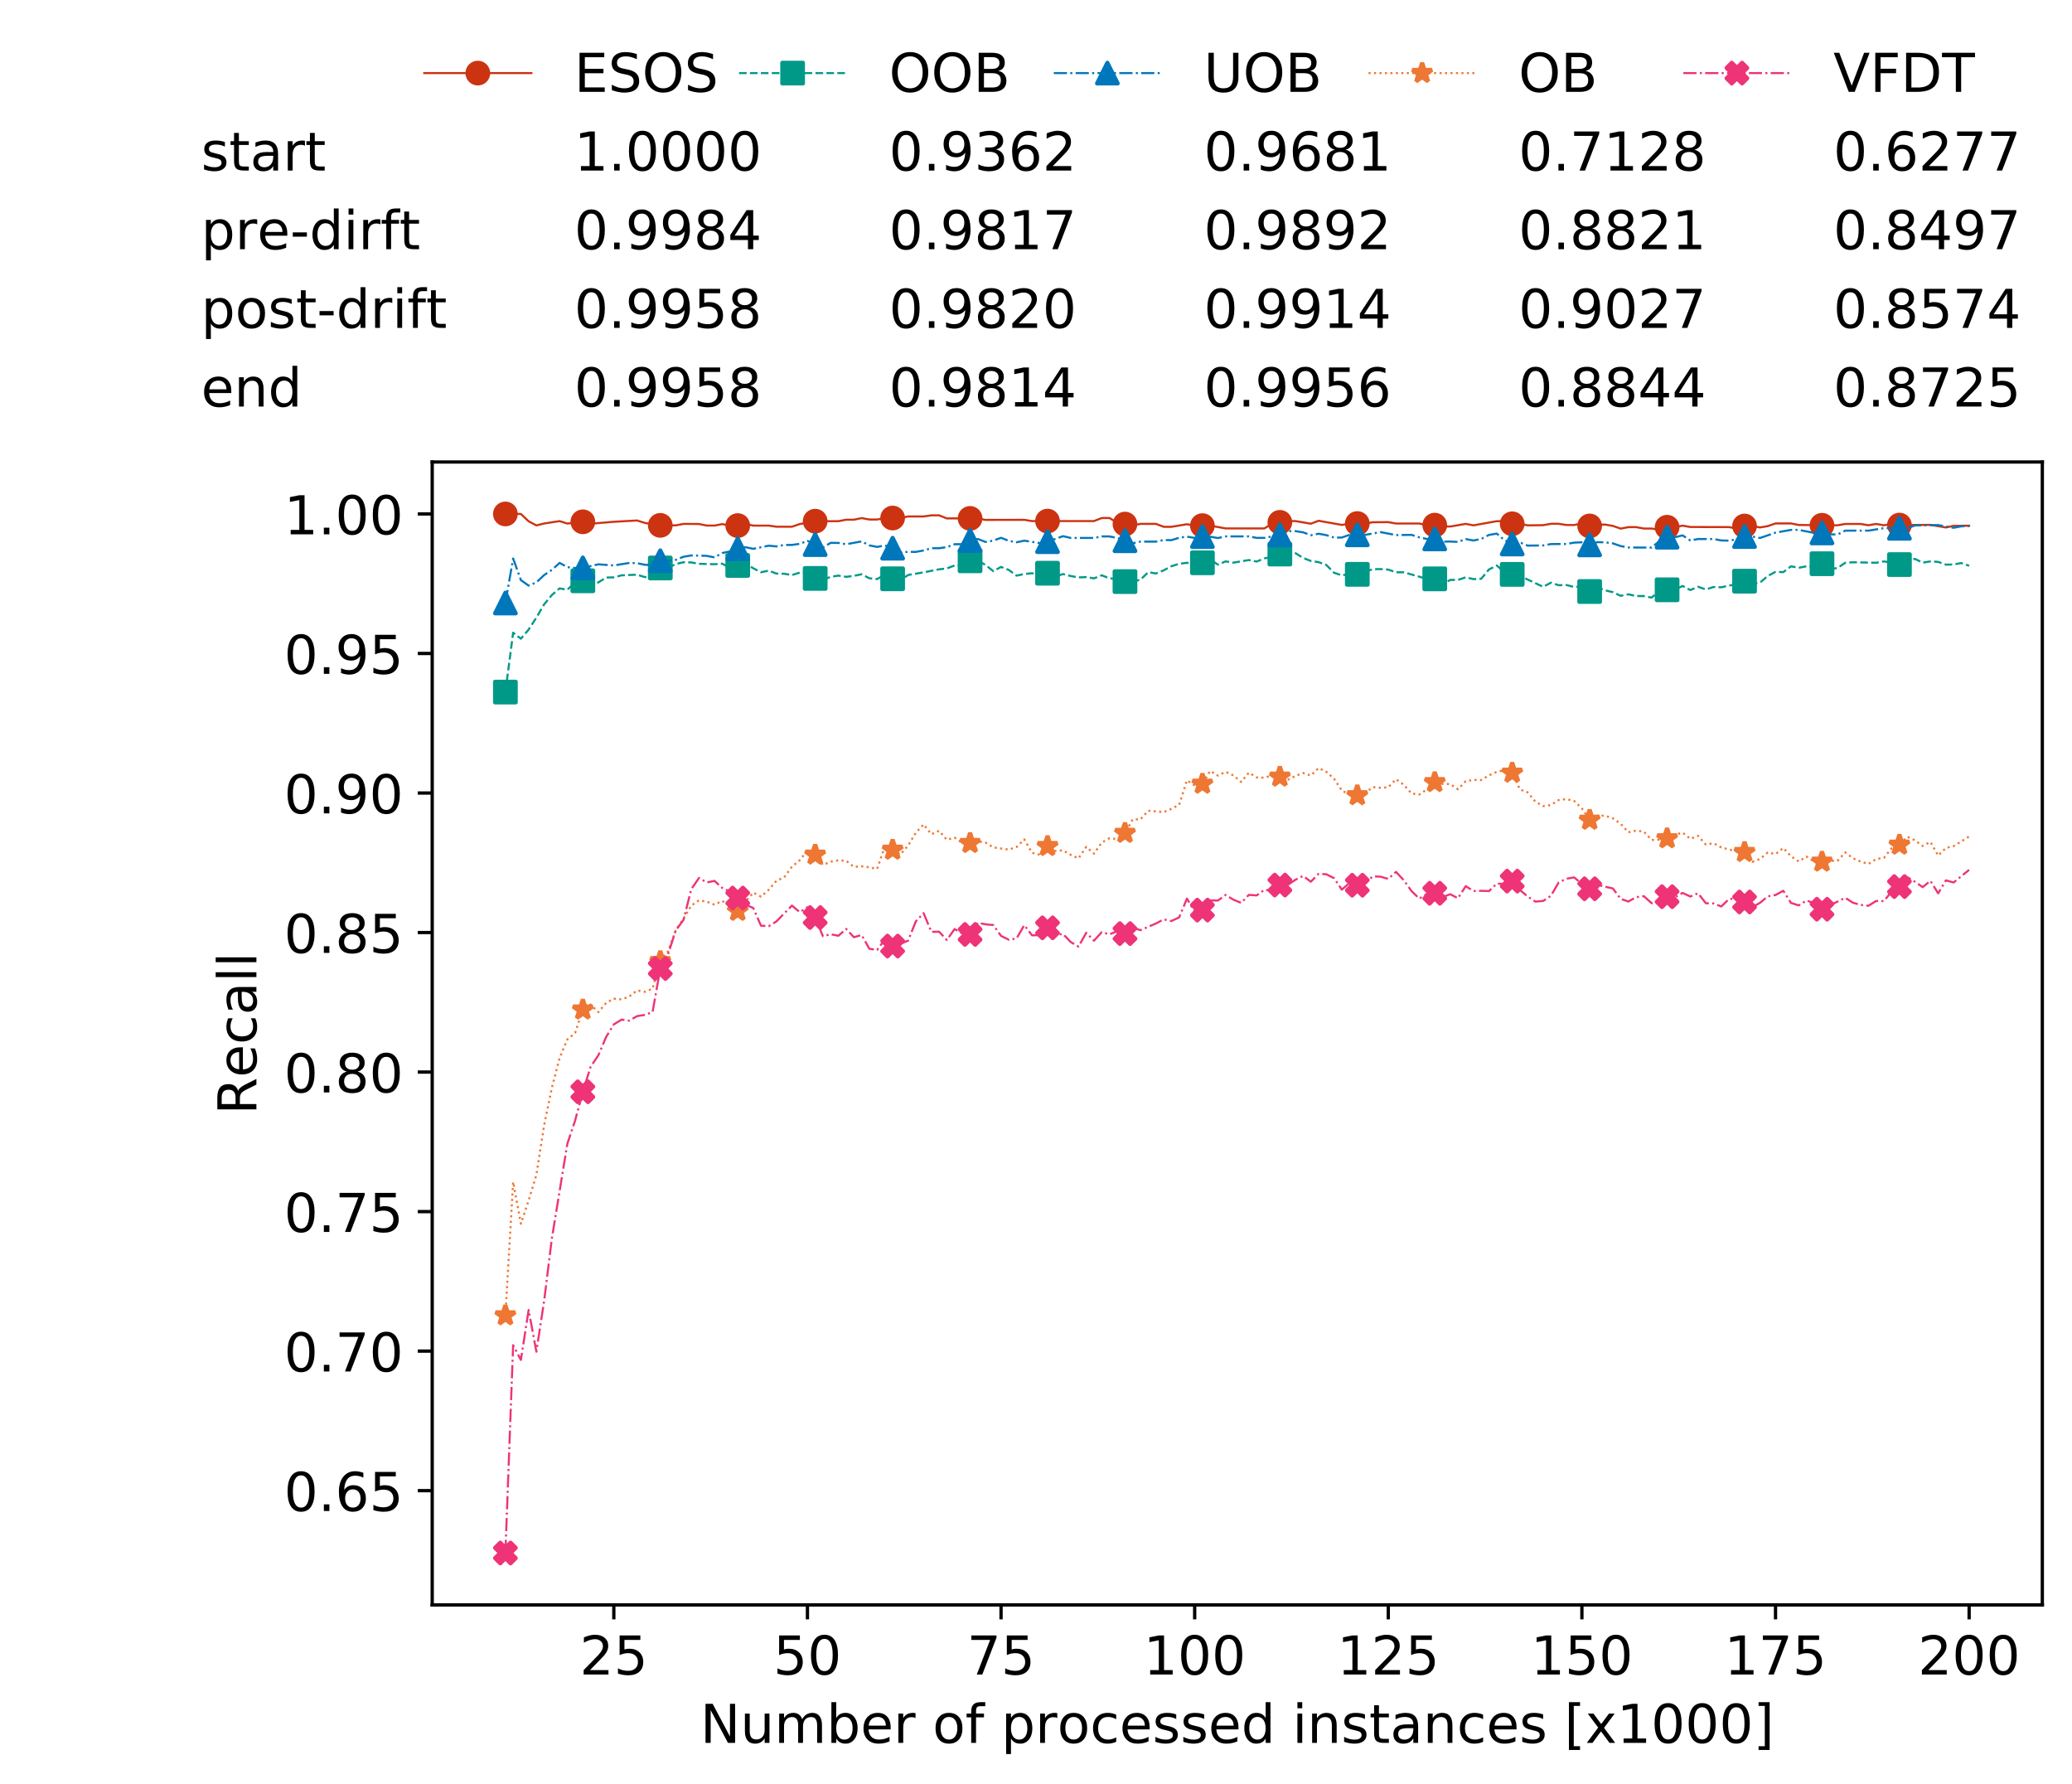<?xml version="1.0" encoding="utf-8" standalone="no"?>
<!DOCTYPE svg PUBLIC "-//W3C//DTD SVG 1.1//EN"
  "http://www.w3.org/Graphics/SVG/1.1/DTD/svg11.dtd">
<!-- Created with matplotlib (https://matplotlib.org/) -->
<svg height="432.615pt" version="1.1" viewBox="0 0 502.65 432.615" width="502.65pt" xmlns="http://www.w3.org/2000/svg" xmlns:xlink="http://www.w3.org/1999/xlink">
 <defs>
  <style type="text/css">
*{stroke-linecap:butt;stroke-linejoin:round;white-space:pre;}
  </style>
 </defs>
 <g id="figure_1">
  <g id="patch_1">
   <path d="M 0 432.615 
L 502.65 432.615 
L 502.65 0 
L 0 0 
z
" style="fill:#ffffff;"/>
  </g>
  <g id="axes_1">
   <g id="patch_2">
    <path d="M 104.85 389.252 
L 495.45 389.252 
L 495.45 112.052 
L 104.85 112.052 
z
" style="fill:#ffffff;"/>
   </g>
   <g id="matplotlib.axis_1">
    <g id="xtick_1">
     <g id="line2d_1">
      <defs>
       <path d="M 0 0 
L 0 3.5 
" id="m614775cc0b" style="stroke:#000000;stroke-width:0.8;"/>
      </defs>
      <g>
       <use style="stroke:#000000;stroke-width:0.8;" x="148.908" xlink:href="#m614775cc0b" y="389.252"/>
      </g>
     </g>
     <g id="text_1">
      <!-- 25 -->
      <defs>
       <path d="M 19.188 8.297 
L 53.609 8.297 
L 53.609 0 
L 7.328 0 
L 7.328 8.297 
Q 12.938 14.109 22.625 23.891 
Q 32.328 33.688 34.812 36.531 
Q 39.547 41.844 41.422 45.531 
Q 43.312 49.219 43.312 52.781 
Q 43.312 58.594 39.234 62.25 
Q 35.156 65.922 28.609 65.922 
Q 23.969 65.922 18.812 64.312 
Q 13.672 62.703 7.812 59.422 
L 7.812 69.391 
Q 13.766 71.781 18.938 73 
Q 24.125 74.219 28.422 74.219 
Q 39.75 74.219 46.484 68.547 
Q 53.219 62.891 53.219 53.422 
Q 53.219 48.922 51.531 44.891 
Q 49.859 40.875 45.406 35.406 
Q 44.188 33.984 37.641 27.219 
Q 31.109 20.453 19.188 8.297 
z
" id="DejaVuSans-50"/>
       <path d="M 10.797 72.906 
L 49.516 72.906 
L 49.516 64.594 
L 19.828 64.594 
L 19.828 46.734 
Q 21.969 47.469 24.109 47.828 
Q 26.266 48.188 28.422 48.188 
Q 40.625 48.188 47.75 41.5 
Q 54.891 34.812 54.891 23.391 
Q 54.891 11.625 47.562 5.094 
Q 40.234 -1.422 26.906 -1.422 
Q 22.312 -1.422 17.547 -0.641 
Q 12.797 0.141 7.719 1.703 
L 7.719 11.625 
Q 12.109 9.234 16.797 8.062 
Q 21.484 6.891 26.703 6.891 
Q 35.156 6.891 40.078 11.328 
Q 45.016 15.766 45.016 23.391 
Q 45.016 31 40.078 35.438 
Q 35.156 39.891 26.703 39.891 
Q 22.75 39.891 18.812 39.016 
Q 14.891 38.141 10.797 36.281 
z
" id="DejaVuSans-53"/>
      </defs>
      <g transform="translate(140.636 406.13)scale(0.13 -0.13)">
       <use xlink:href="#DejaVuSans-50"/>
       <use x="63.623" xlink:href="#DejaVuSans-53"/>
      </g>
     </g>
    </g>
    <g id="xtick_2">
     <g id="line2d_2">
      <g>
       <use style="stroke:#000000;stroke-width:0.8;" x="195.877" xlink:href="#m614775cc0b" y="389.252"/>
      </g>
     </g>
     <g id="text_2">
      <!-- 50 -->
      <defs>
       <path d="M 31.781 66.406 
Q 24.172 66.406 20.328 58.906 
Q 16.5 51.422 16.5 36.375 
Q 16.5 21.391 20.328 13.891 
Q 24.172 6.391 31.781 6.391 
Q 39.453 6.391 43.281 13.891 
Q 47.125 21.391 47.125 36.375 
Q 47.125 51.422 43.281 58.906 
Q 39.453 66.406 31.781 66.406 
z
M 31.781 74.219 
Q 44.047 74.219 50.516 64.516 
Q 56.984 54.828 56.984 36.375 
Q 56.984 17.969 50.516 8.266 
Q 44.047 -1.422 31.781 -1.422 
Q 19.531 -1.422 13.062 8.266 
Q 6.594 17.969 6.594 36.375 
Q 6.594 54.828 13.062 64.516 
Q 19.531 74.219 31.781 74.219 
z
" id="DejaVuSans-48"/>
      </defs>
      <g transform="translate(187.606 406.13)scale(0.13 -0.13)">
       <use xlink:href="#DejaVuSans-53"/>
       <use x="63.623" xlink:href="#DejaVuSans-48"/>
      </g>
     </g>
    </g>
    <g id="xtick_3">
     <g id="line2d_3">
      <g>
       <use style="stroke:#000000;stroke-width:0.8;" x="242.847" xlink:href="#m614775cc0b" y="389.252"/>
      </g>
     </g>
     <g id="text_3">
      <!-- 75 -->
      <defs>
       <path d="M 8.203 72.906 
L 55.078 72.906 
L 55.078 68.703 
L 28.609 0 
L 18.312 0 
L 43.219 64.594 
L 8.203 64.594 
z
" id="DejaVuSans-55"/>
      </defs>
      <g transform="translate(234.576 406.13)scale(0.13 -0.13)">
       <use xlink:href="#DejaVuSans-55"/>
       <use x="63.623" xlink:href="#DejaVuSans-53"/>
      </g>
     </g>
    </g>
    <g id="xtick_4">
     <g id="line2d_4">
      <g>
       <use style="stroke:#000000;stroke-width:0.8;" x="289.817" xlink:href="#m614775cc0b" y="389.252"/>
      </g>
     </g>
     <g id="text_4">
      <!-- 100 -->
      <defs>
       <path d="M 12.406 8.297 
L 28.516 8.297 
L 28.516 63.922 
L 10.984 60.406 
L 10.984 69.391 
L 28.422 72.906 
L 38.281 72.906 
L 38.281 8.297 
L 54.391 8.297 
L 54.391 0 
L 12.406 0 
z
" id="DejaVuSans-49"/>
      </defs>
      <g transform="translate(277.41 406.13)scale(0.13 -0.13)">
       <use xlink:href="#DejaVuSans-49"/>
       <use x="63.623" xlink:href="#DejaVuSans-48"/>
       <use x="127.246" xlink:href="#DejaVuSans-48"/>
      </g>
     </g>
    </g>
    <g id="xtick_5">
     <g id="line2d_5">
      <g>
       <use style="stroke:#000000;stroke-width:0.8;" x="336.786" xlink:href="#m614775cc0b" y="389.252"/>
      </g>
     </g>
     <g id="text_5">
      <!-- 125 -->
      <g transform="translate(324.379 406.13)scale(0.13 -0.13)">
       <use xlink:href="#DejaVuSans-49"/>
       <use x="63.623" xlink:href="#DejaVuSans-50"/>
       <use x="127.246" xlink:href="#DejaVuSans-53"/>
      </g>
     </g>
    </g>
    <g id="xtick_6">
     <g id="line2d_6">
      <g>
       <use style="stroke:#000000;stroke-width:0.8;" x="383.756" xlink:href="#m614775cc0b" y="389.252"/>
      </g>
     </g>
     <g id="text_6">
      <!-- 150 -->
      <g transform="translate(371.349 406.13)scale(0.13 -0.13)">
       <use xlink:href="#DejaVuSans-49"/>
       <use x="63.623" xlink:href="#DejaVuSans-53"/>
       <use x="127.246" xlink:href="#DejaVuSans-48"/>
      </g>
     </g>
    </g>
    <g id="xtick_7">
     <g id="line2d_7">
      <g>
       <use style="stroke:#000000;stroke-width:0.8;" x="430.726" xlink:href="#m614775cc0b" y="389.252"/>
      </g>
     </g>
     <g id="text_7">
      <!-- 175 -->
      <g transform="translate(418.319 406.13)scale(0.13 -0.13)">
       <use xlink:href="#DejaVuSans-49"/>
       <use x="63.623" xlink:href="#DejaVuSans-55"/>
       <use x="127.246" xlink:href="#DejaVuSans-53"/>
      </g>
     </g>
    </g>
    <g id="xtick_8">
     <g id="line2d_8">
      <g>
       <use style="stroke:#000000;stroke-width:0.8;" x="477.695" xlink:href="#m614775cc0b" y="389.252"/>
      </g>
     </g>
     <g id="text_8">
      <!-- 200 -->
      <g transform="translate(465.289 406.13)scale(0.13 -0.13)">
       <use xlink:href="#DejaVuSans-50"/>
       <use x="63.623" xlink:href="#DejaVuSans-48"/>
       <use x="127.246" xlink:href="#DejaVuSans-48"/>
      </g>
     </g>
    </g>
    <g id="text_9">
     <!-- Number of processed instances [x1000] -->
     <defs>
      <path d="M 9.812 72.906 
L 23.094 72.906 
L 55.422 11.922 
L 55.422 72.906 
L 64.984 72.906 
L 64.984 0 
L 51.703 0 
L 19.391 60.984 
L 19.391 0 
L 9.812 0 
z
" id="DejaVuSans-78"/>
      <path d="M 8.5 21.578 
L 8.5 54.688 
L 17.484 54.688 
L 17.484 21.922 
Q 17.484 14.156 20.5 10.266 
Q 23.531 6.391 29.594 6.391 
Q 36.859 6.391 41.078 11.031 
Q 45.312 15.672 45.312 23.688 
L 45.312 54.688 
L 54.297 54.688 
L 54.297 0 
L 45.312 0 
L 45.312 8.406 
Q 42.047 3.422 37.719 1 
Q 33.406 -1.422 27.688 -1.422 
Q 18.266 -1.422 13.375 4.438 
Q 8.5 10.297 8.5 21.578 
z
M 31.109 56 
z
" id="DejaVuSans-117"/>
      <path d="M 52 44.188 
Q 55.375 50.25 60.062 53.125 
Q 64.75 56 71.094 56 
Q 79.641 56 84.281 50.016 
Q 88.922 44.047 88.922 33.016 
L 88.922 0 
L 79.891 0 
L 79.891 32.719 
Q 79.891 40.578 77.094 44.375 
Q 74.312 48.188 68.609 48.188 
Q 61.625 48.188 57.562 43.547 
Q 53.516 38.922 53.516 30.906 
L 53.516 0 
L 44.484 0 
L 44.484 32.719 
Q 44.484 40.625 41.703 44.406 
Q 38.922 48.188 33.109 48.188 
Q 26.219 48.188 22.156 43.531 
Q 18.109 38.875 18.109 30.906 
L 18.109 0 
L 9.078 0 
L 9.078 54.688 
L 18.109 54.688 
L 18.109 46.188 
Q 21.188 51.219 25.484 53.609 
Q 29.781 56 35.688 56 
Q 41.656 56 45.828 52.969 
Q 50 49.953 52 44.188 
z
" id="DejaVuSans-109"/>
      <path d="M 48.688 27.297 
Q 48.688 37.203 44.609 42.844 
Q 40.531 48.484 33.406 48.484 
Q 26.266 48.484 22.188 42.844 
Q 18.109 37.203 18.109 27.297 
Q 18.109 17.391 22.188 11.75 
Q 26.266 6.109 33.406 6.109 
Q 40.531 6.109 44.609 11.75 
Q 48.688 17.391 48.688 27.297 
z
M 18.109 46.391 
Q 20.953 51.266 25.266 53.625 
Q 29.594 56 35.594 56 
Q 45.562 56 51.781 48.094 
Q 58.016 40.188 58.016 27.297 
Q 58.016 14.406 51.781 6.484 
Q 45.562 -1.422 35.594 -1.422 
Q 29.594 -1.422 25.266 0.953 
Q 20.953 3.328 18.109 8.203 
L 18.109 0 
L 9.078 0 
L 9.078 75.984 
L 18.109 75.984 
z
" id="DejaVuSans-98"/>
      <path d="M 56.203 29.594 
L 56.203 25.203 
L 14.891 25.203 
Q 15.484 15.922 20.484 11.062 
Q 25.484 6.203 34.422 6.203 
Q 39.594 6.203 44.453 7.469 
Q 49.312 8.734 54.109 11.281 
L 54.109 2.781 
Q 49.266 0.734 44.188 -0.344 
Q 39.109 -1.422 33.891 -1.422 
Q 20.797 -1.422 13.156 6.188 
Q 5.516 13.812 5.516 26.812 
Q 5.516 40.234 12.766 48.109 
Q 20.016 56 32.328 56 
Q 43.359 56 49.781 48.891 
Q 56.203 41.797 56.203 29.594 
z
M 47.219 32.234 
Q 47.125 39.594 43.094 43.984 
Q 39.062 48.391 32.422 48.391 
Q 24.906 48.391 20.391 44.141 
Q 15.875 39.891 15.188 32.172 
z
" id="DejaVuSans-101"/>
      <path d="M 41.109 46.297 
Q 39.594 47.172 37.812 47.578 
Q 36.031 48 33.891 48 
Q 26.266 48 22.188 43.047 
Q 18.109 38.094 18.109 28.812 
L 18.109 0 
L 9.078 0 
L 9.078 54.688 
L 18.109 54.688 
L 18.109 46.188 
Q 20.953 51.172 25.484 53.578 
Q 30.031 56 36.531 56 
Q 37.453 56 38.578 55.875 
Q 39.703 55.766 41.062 55.516 
z
" id="DejaVuSans-114"/>
      <path id="DejaVuSans-32"/>
      <path d="M 30.609 48.391 
Q 23.391 48.391 19.188 42.75 
Q 14.984 37.109 14.984 27.297 
Q 14.984 17.484 19.156 11.844 
Q 23.344 6.203 30.609 6.203 
Q 37.797 6.203 41.984 11.859 
Q 46.188 17.531 46.188 27.297 
Q 46.188 37.016 41.984 42.703 
Q 37.797 48.391 30.609 48.391 
z
M 30.609 56 
Q 42.328 56 49.016 48.375 
Q 55.719 40.766 55.719 27.297 
Q 55.719 13.875 49.016 6.219 
Q 42.328 -1.422 30.609 -1.422 
Q 18.844 -1.422 12.172 6.219 
Q 5.516 13.875 5.516 27.297 
Q 5.516 40.766 12.172 48.375 
Q 18.844 56 30.609 56 
z
" id="DejaVuSans-111"/>
      <path d="M 37.109 75.984 
L 37.109 68.5 
L 28.516 68.5 
Q 23.688 68.5 21.797 66.547 
Q 19.922 64.594 19.922 59.516 
L 19.922 54.688 
L 34.719 54.688 
L 34.719 47.703 
L 19.922 47.703 
L 19.922 0 
L 10.891 0 
L 10.891 47.703 
L 2.297 47.703 
L 2.297 54.688 
L 10.891 54.688 
L 10.891 58.5 
Q 10.891 67.625 15.141 71.797 
Q 19.391 75.984 28.609 75.984 
z
" id="DejaVuSans-102"/>
      <path d="M 18.109 8.203 
L 18.109 -20.797 
L 9.078 -20.797 
L 9.078 54.688 
L 18.109 54.688 
L 18.109 46.391 
Q 20.953 51.266 25.266 53.625 
Q 29.594 56 35.594 56 
Q 45.562 56 51.781 48.094 
Q 58.016 40.188 58.016 27.297 
Q 58.016 14.406 51.781 6.484 
Q 45.562 -1.422 35.594 -1.422 
Q 29.594 -1.422 25.266 0.953 
Q 20.953 3.328 18.109 8.203 
z
M 48.688 27.297 
Q 48.688 37.203 44.609 42.844 
Q 40.531 48.484 33.406 48.484 
Q 26.266 48.484 22.188 42.844 
Q 18.109 37.203 18.109 27.297 
Q 18.109 17.391 22.188 11.75 
Q 26.266 6.109 33.406 6.109 
Q 40.531 6.109 44.609 11.75 
Q 48.688 17.391 48.688 27.297 
z
" id="DejaVuSans-112"/>
      <path d="M 48.781 52.594 
L 48.781 44.188 
Q 44.969 46.297 41.141 47.344 
Q 37.312 48.391 33.406 48.391 
Q 24.656 48.391 19.812 42.844 
Q 14.984 37.312 14.984 27.297 
Q 14.984 17.281 19.812 11.734 
Q 24.656 6.203 33.406 6.203 
Q 37.312 6.203 41.141 7.25 
Q 44.969 8.297 48.781 10.406 
L 48.781 2.094 
Q 45.016 0.344 40.984 -0.531 
Q 36.969 -1.422 32.422 -1.422 
Q 20.062 -1.422 12.781 6.344 
Q 5.516 14.109 5.516 27.297 
Q 5.516 40.672 12.859 48.328 
Q 20.219 56 33.016 56 
Q 37.156 56 41.109 55.141 
Q 45.062 54.297 48.781 52.594 
z
" id="DejaVuSans-99"/>
      <path d="M 44.281 53.078 
L 44.281 44.578 
Q 40.484 46.531 36.375 47.5 
Q 32.281 48.484 27.875 48.484 
Q 21.188 48.484 17.844 46.438 
Q 14.5 44.391 14.5 40.281 
Q 14.5 37.156 16.891 35.375 
Q 19.281 33.594 26.516 31.984 
L 29.594 31.297 
Q 39.156 29.25 43.188 25.516 
Q 47.219 21.781 47.219 15.094 
Q 47.219 7.469 41.188 3.016 
Q 35.156 -1.422 24.609 -1.422 
Q 20.219 -1.422 15.453 -0.562 
Q 10.688 0.297 5.422 2 
L 5.422 11.281 
Q 10.406 8.688 15.234 7.391 
Q 20.062 6.109 24.812 6.109 
Q 31.156 6.109 34.562 8.281 
Q 37.984 10.453 37.984 14.406 
Q 37.984 18.062 35.516 20.016 
Q 33.062 21.969 24.703 23.781 
L 21.578 24.516 
Q 13.234 26.266 9.516 29.906 
Q 5.812 33.547 5.812 39.891 
Q 5.812 47.609 11.281 51.797 
Q 16.75 56 26.812 56 
Q 31.781 56 36.172 55.266 
Q 40.578 54.547 44.281 53.078 
z
" id="DejaVuSans-115"/>
      <path d="M 45.406 46.391 
L 45.406 75.984 
L 54.391 75.984 
L 54.391 0 
L 45.406 0 
L 45.406 8.203 
Q 42.578 3.328 38.25 0.953 
Q 33.938 -1.422 27.875 -1.422 
Q 17.969 -1.422 11.734 6.484 
Q 5.516 14.406 5.516 27.297 
Q 5.516 40.188 11.734 48.094 
Q 17.969 56 27.875 56 
Q 33.938 56 38.25 53.625 
Q 42.578 51.266 45.406 46.391 
z
M 14.797 27.297 
Q 14.797 17.391 18.875 11.75 
Q 22.953 6.109 30.078 6.109 
Q 37.203 6.109 41.297 11.75 
Q 45.406 17.391 45.406 27.297 
Q 45.406 37.203 41.297 42.844 
Q 37.203 48.484 30.078 48.484 
Q 22.953 48.484 18.875 42.844 
Q 14.797 37.203 14.797 27.297 
z
" id="DejaVuSans-100"/>
      <path d="M 9.422 54.688 
L 18.406 54.688 
L 18.406 0 
L 9.422 0 
z
M 9.422 75.984 
L 18.406 75.984 
L 18.406 64.594 
L 9.422 64.594 
z
" id="DejaVuSans-105"/>
      <path d="M 54.891 33.016 
L 54.891 0 
L 45.906 0 
L 45.906 32.719 
Q 45.906 40.484 42.875 44.328 
Q 39.844 48.188 33.797 48.188 
Q 26.516 48.188 22.312 43.547 
Q 18.109 38.922 18.109 30.906 
L 18.109 0 
L 9.078 0 
L 9.078 54.688 
L 18.109 54.688 
L 18.109 46.188 
Q 21.344 51.125 25.703 53.562 
Q 30.078 56 35.797 56 
Q 45.219 56 50.047 50.172 
Q 54.891 44.344 54.891 33.016 
z
" id="DejaVuSans-110"/>
      <path d="M 18.312 70.219 
L 18.312 54.688 
L 36.812 54.688 
L 36.812 47.703 
L 18.312 47.703 
L 18.312 18.016 
Q 18.312 11.328 20.141 9.422 
Q 21.969 7.516 27.594 7.516 
L 36.812 7.516 
L 36.812 0 
L 27.594 0 
Q 17.188 0 13.234 3.875 
Q 9.281 7.766 9.281 18.016 
L 9.281 47.703 
L 2.688 47.703 
L 2.688 54.688 
L 9.281 54.688 
L 9.281 70.219 
z
" id="DejaVuSans-116"/>
      <path d="M 34.281 27.484 
Q 23.391 27.484 19.188 25 
Q 14.984 22.516 14.984 16.5 
Q 14.984 11.719 18.141 8.906 
Q 21.297 6.109 26.703 6.109 
Q 34.188 6.109 38.703 11.406 
Q 43.219 16.703 43.219 25.484 
L 43.219 27.484 
z
M 52.203 31.203 
L 52.203 0 
L 43.219 0 
L 43.219 8.297 
Q 40.141 3.328 35.547 0.953 
Q 30.953 -1.422 24.312 -1.422 
Q 15.922 -1.422 10.953 3.297 
Q 6 8.016 6 15.922 
Q 6 25.141 12.172 29.828 
Q 18.359 34.516 30.609 34.516 
L 43.219 34.516 
L 43.219 35.406 
Q 43.219 41.609 39.141 45 
Q 35.062 48.391 27.688 48.391 
Q 23 48.391 18.547 47.266 
Q 14.109 46.141 10.016 43.891 
L 10.016 52.203 
Q 14.938 54.109 19.578 55.047 
Q 24.219 56 28.609 56 
Q 40.484 56 46.344 49.844 
Q 52.203 43.703 52.203 31.203 
z
" id="DejaVuSans-97"/>
      <path d="M 8.594 75.984 
L 29.297 75.984 
L 29.297 69 
L 17.578 69 
L 17.578 -6.203 
L 29.297 -6.203 
L 29.297 -13.188 
L 8.594 -13.188 
z
" id="DejaVuSans-91"/>
      <path d="M 54.891 54.688 
L 35.109 28.078 
L 55.906 0 
L 45.312 0 
L 29.391 21.484 
L 13.484 0 
L 2.875 0 
L 24.125 28.609 
L 4.688 54.688 
L 15.281 54.688 
L 29.781 35.203 
L 44.281 54.688 
z
" id="DejaVuSans-120"/>
      <path d="M 30.422 75.984 
L 30.422 -13.188 
L 9.719 -13.188 
L 9.719 -6.203 
L 21.391 -6.203 
L 21.391 69 
L 9.719 69 
L 9.719 75.984 
z
" id="DejaVuSans-93"/>
     </defs>
     <g transform="translate(169.881 422.711)scale(0.13 -0.13)">
      <use xlink:href="#DejaVuSans-78"/>
      <use x="74.805" xlink:href="#DejaVuSans-117"/>
      <use x="138.184" xlink:href="#DejaVuSans-109"/>
      <use x="235.596" xlink:href="#DejaVuSans-98"/>
      <use x="299.072" xlink:href="#DejaVuSans-101"/>
      <use x="360.596" xlink:href="#DejaVuSans-114"/>
      <use x="401.709" xlink:href="#DejaVuSans-32"/>
      <use x="433.496" xlink:href="#DejaVuSans-111"/>
      <use x="494.678" xlink:href="#DejaVuSans-102"/>
      <use x="529.883" xlink:href="#DejaVuSans-32"/>
      <use x="561.67" xlink:href="#DejaVuSans-112"/>
      <use x="625.146" xlink:href="#DejaVuSans-114"/>
      <use x="666.229" xlink:href="#DejaVuSans-111"/>
      <use x="727.41" xlink:href="#DejaVuSans-99"/>
      <use x="782.391" xlink:href="#DejaVuSans-101"/>
      <use x="843.914" xlink:href="#DejaVuSans-115"/>
      <use x="896.014" xlink:href="#DejaVuSans-115"/>
      <use x="948.113" xlink:href="#DejaVuSans-101"/>
      <use x="1009.637" xlink:href="#DejaVuSans-100"/>
      <use x="1073.113" xlink:href="#DejaVuSans-32"/>
      <use x="1104.9" xlink:href="#DejaVuSans-105"/>
      <use x="1132.684" xlink:href="#DejaVuSans-110"/>
      <use x="1196.062" xlink:href="#DejaVuSans-115"/>
      <use x="1248.162" xlink:href="#DejaVuSans-116"/>
      <use x="1287.371" xlink:href="#DejaVuSans-97"/>
      <use x="1348.65" xlink:href="#DejaVuSans-110"/>
      <use x="1412.029" xlink:href="#DejaVuSans-99"/>
      <use x="1467.01" xlink:href="#DejaVuSans-101"/>
      <use x="1528.533" xlink:href="#DejaVuSans-115"/>
      <use x="1580.633" xlink:href="#DejaVuSans-32"/>
      <use x="1612.42" xlink:href="#DejaVuSans-91"/>
      <use x="1651.434" xlink:href="#DejaVuSans-120"/>
      <use x="1710.613" xlink:href="#DejaVuSans-49"/>
      <use x="1774.236" xlink:href="#DejaVuSans-48"/>
      <use x="1837.859" xlink:href="#DejaVuSans-48"/>
      <use x="1901.482" xlink:href="#DejaVuSans-48"/>
      <use x="1965.105" xlink:href="#DejaVuSans-93"/>
     </g>
    </g>
   </g>
   <g id="matplotlib.axis_2">
    <g id="ytick_1">
     <g id="line2d_9">
      <defs>
       <path d="M 0 0 
L -3.5 0 
" id="m50544057b0" style="stroke:#000000;stroke-width:0.8;"/>
      </defs>
      <g>
       <use style="stroke:#000000;stroke-width:0.8;" x="104.85" xlink:href="#m50544057b0" y="361.532"/>
      </g>
     </g>
     <g id="text_10">
      <!-- 0.65 -->
      <defs>
       <path d="M 10.688 12.406 
L 21 12.406 
L 21 0 
L 10.688 0 
z
" id="DejaVuSans-46"/>
       <path d="M 33.016 40.375 
Q 26.375 40.375 22.484 35.828 
Q 18.609 31.297 18.609 23.391 
Q 18.609 15.531 22.484 10.953 
Q 26.375 6.391 33.016 6.391 
Q 39.656 6.391 43.531 10.953 
Q 47.406 15.531 47.406 23.391 
Q 47.406 31.297 43.531 35.828 
Q 39.656 40.375 33.016 40.375 
z
M 52.594 71.297 
L 52.594 62.312 
Q 48.875 64.062 45.094 64.984 
Q 41.312 65.922 37.594 65.922 
Q 27.828 65.922 22.672 59.328 
Q 17.531 52.734 16.797 39.406 
Q 19.672 43.656 24.016 45.922 
Q 28.375 48.188 33.594 48.188 
Q 44.578 48.188 50.953 41.516 
Q 57.328 34.859 57.328 23.391 
Q 57.328 12.156 50.688 5.359 
Q 44.047 -1.422 33.016 -1.422 
Q 20.359 -1.422 13.672 8.266 
Q 6.984 17.969 6.984 36.375 
Q 6.984 53.656 15.188 63.938 
Q 23.391 74.219 37.203 74.219 
Q 40.922 74.219 44.703 73.484 
Q 48.484 72.75 52.594 71.297 
z
" id="DejaVuSans-54"/>
      </defs>
      <g transform="translate(68.905 366.471)scale(0.13 -0.13)">
       <use xlink:href="#DejaVuSans-48"/>
       <use x="63.623" xlink:href="#DejaVuSans-46"/>
       <use x="95.41" xlink:href="#DejaVuSans-54"/>
       <use x="159.033" xlink:href="#DejaVuSans-53"/>
      </g>
     </g>
    </g>
    <g id="ytick_2">
     <g id="line2d_10">
      <g>
       <use style="stroke:#000000;stroke-width:0.8;" x="104.85" xlink:href="#m50544057b0" y="327.692"/>
      </g>
     </g>
     <g id="text_11">
      <!-- 0.70 -->
      <g transform="translate(68.905 332.631)scale(0.13 -0.13)">
       <use xlink:href="#DejaVuSans-48"/>
       <use x="63.623" xlink:href="#DejaVuSans-46"/>
       <use x="95.41" xlink:href="#DejaVuSans-55"/>
       <use x="159.033" xlink:href="#DejaVuSans-48"/>
      </g>
     </g>
    </g>
    <g id="ytick_3">
     <g id="line2d_11">
      <g>
       <use style="stroke:#000000;stroke-width:0.8;" x="104.85" xlink:href="#m50544057b0" y="293.852"/>
      </g>
     </g>
     <g id="text_12">
      <!-- 0.75 -->
      <g transform="translate(68.905 298.791)scale(0.13 -0.13)">
       <use xlink:href="#DejaVuSans-48"/>
       <use x="63.623" xlink:href="#DejaVuSans-46"/>
       <use x="95.41" xlink:href="#DejaVuSans-55"/>
       <use x="159.033" xlink:href="#DejaVuSans-53"/>
      </g>
     </g>
    </g>
    <g id="ytick_4">
     <g id="line2d_12">
      <g>
       <use style="stroke:#000000;stroke-width:0.8;" x="104.85" xlink:href="#m50544057b0" y="260.012"/>
      </g>
     </g>
     <g id="text_13">
      <!-- 0.80 -->
      <defs>
       <path d="M 31.781 34.625 
Q 24.75 34.625 20.719 30.859 
Q 16.703 27.094 16.703 20.516 
Q 16.703 13.922 20.719 10.156 
Q 24.75 6.391 31.781 6.391 
Q 38.812 6.391 42.859 10.172 
Q 46.922 13.969 46.922 20.516 
Q 46.922 27.094 42.891 30.859 
Q 38.875 34.625 31.781 34.625 
z
M 21.922 38.812 
Q 15.578 40.375 12.031 44.719 
Q 8.5 49.078 8.5 55.328 
Q 8.5 64.062 14.719 69.141 
Q 20.953 74.219 31.781 74.219 
Q 42.672 74.219 48.875 69.141 
Q 55.078 64.062 55.078 55.328 
Q 55.078 49.078 51.531 44.719 
Q 48 40.375 41.703 38.812 
Q 48.828 37.156 52.797 32.312 
Q 56.781 27.484 56.781 20.516 
Q 56.781 9.906 50.312 4.234 
Q 43.844 -1.422 31.781 -1.422 
Q 19.734 -1.422 13.25 4.234 
Q 6.781 9.906 6.781 20.516 
Q 6.781 27.484 10.781 32.312 
Q 14.797 37.156 21.922 38.812 
z
M 18.312 54.391 
Q 18.312 48.734 21.844 45.562 
Q 25.391 42.391 31.781 42.391 
Q 38.141 42.391 41.719 45.562 
Q 45.312 48.734 45.312 54.391 
Q 45.312 60.062 41.719 63.234 
Q 38.141 66.406 31.781 66.406 
Q 25.391 66.406 21.844 63.234 
Q 18.312 60.062 18.312 54.391 
z
" id="DejaVuSans-56"/>
      </defs>
      <g transform="translate(68.905 264.951)scale(0.13 -0.13)">
       <use xlink:href="#DejaVuSans-48"/>
       <use x="63.623" xlink:href="#DejaVuSans-46"/>
       <use x="95.41" xlink:href="#DejaVuSans-56"/>
       <use x="159.033" xlink:href="#DejaVuSans-48"/>
      </g>
     </g>
    </g>
    <g id="ytick_5">
     <g id="line2d_13">
      <g>
       <use style="stroke:#000000;stroke-width:0.8;" x="104.85" xlink:href="#m50544057b0" y="226.172"/>
      </g>
     </g>
     <g id="text_14">
      <!-- 0.85 -->
      <g transform="translate(68.905 231.111)scale(0.13 -0.13)">
       <use xlink:href="#DejaVuSans-48"/>
       <use x="63.623" xlink:href="#DejaVuSans-46"/>
       <use x="95.41" xlink:href="#DejaVuSans-56"/>
       <use x="159.033" xlink:href="#DejaVuSans-53"/>
      </g>
     </g>
    </g>
    <g id="ytick_6">
     <g id="line2d_14">
      <g>
       <use style="stroke:#000000;stroke-width:0.8;" x="104.85" xlink:href="#m50544057b0" y="192.332"/>
      </g>
     </g>
     <g id="text_15">
      <!-- 0.90 -->
      <defs>
       <path d="M 10.984 1.516 
L 10.984 10.5 
Q 14.703 8.734 18.5 7.812 
Q 22.312 6.891 25.984 6.891 
Q 35.75 6.891 40.891 13.453 
Q 46.047 20.016 46.781 33.406 
Q 43.953 29.203 39.594 26.953 
Q 35.25 24.703 29.984 24.703 
Q 19.047 24.703 12.672 31.312 
Q 6.297 37.938 6.297 49.422 
Q 6.297 60.641 12.938 67.422 
Q 19.578 74.219 30.609 74.219 
Q 43.266 74.219 49.922 64.516 
Q 56.594 54.828 56.594 36.375 
Q 56.594 19.141 48.406 8.859 
Q 40.234 -1.422 26.422 -1.422 
Q 22.703 -1.422 18.891 -0.688 
Q 15.094 0.047 10.984 1.516 
z
M 30.609 32.422 
Q 37.25 32.422 41.125 36.953 
Q 45.016 41.5 45.016 49.422 
Q 45.016 57.281 41.125 61.844 
Q 37.25 66.406 30.609 66.406 
Q 23.969 66.406 20.094 61.844 
Q 16.219 57.281 16.219 49.422 
Q 16.219 41.5 20.094 36.953 
Q 23.969 32.422 30.609 32.422 
z
" id="DejaVuSans-57"/>
      </defs>
      <g transform="translate(68.905 197.271)scale(0.13 -0.13)">
       <use xlink:href="#DejaVuSans-48"/>
       <use x="63.623" xlink:href="#DejaVuSans-46"/>
       <use x="95.41" xlink:href="#DejaVuSans-57"/>
       <use x="159.033" xlink:href="#DejaVuSans-48"/>
      </g>
     </g>
    </g>
    <g id="ytick_7">
     <g id="line2d_15">
      <g>
       <use style="stroke:#000000;stroke-width:0.8;" x="104.85" xlink:href="#m50544057b0" y="158.492"/>
      </g>
     </g>
     <g id="text_16">
      <!-- 0.95 -->
      <g transform="translate(68.905 163.431)scale(0.13 -0.13)">
       <use xlink:href="#DejaVuSans-48"/>
       <use x="63.623" xlink:href="#DejaVuSans-46"/>
       <use x="95.41" xlink:href="#DejaVuSans-57"/>
       <use x="159.033" xlink:href="#DejaVuSans-53"/>
      </g>
     </g>
    </g>
    <g id="ytick_8">
     <g id="line2d_16">
      <g>
       <use style="stroke:#000000;stroke-width:0.8;" x="104.85" xlink:href="#m50544057b0" y="124.652"/>
      </g>
     </g>
     <g id="text_17">
      <!-- 1.00 -->
      <g transform="translate(68.905 129.591)scale(0.13 -0.13)">
       <use xlink:href="#DejaVuSans-49"/>
       <use x="63.623" xlink:href="#DejaVuSans-46"/>
       <use x="95.41" xlink:href="#DejaVuSans-48"/>
       <use x="159.033" xlink:href="#DejaVuSans-48"/>
      </g>
     </g>
    </g>
    <g id="text_18">
     <!-- Recall -->
     <defs>
      <path d="M 44.391 34.188 
Q 47.562 33.109 50.562 29.594 
Q 53.562 26.078 56.594 19.922 
L 66.609 0 
L 56 0 
L 46.688 18.703 
Q 43.062 26.031 39.672 28.422 
Q 36.281 30.812 30.422 30.812 
L 19.672 30.812 
L 19.672 0 
L 9.812 0 
L 9.812 72.906 
L 32.078 72.906 
Q 44.578 72.906 50.734 67.672 
Q 56.891 62.453 56.891 51.906 
Q 56.891 45.016 53.688 40.469 
Q 50.484 35.938 44.391 34.188 
z
M 19.672 64.797 
L 19.672 38.922 
L 32.078 38.922 
Q 39.203 38.922 42.844 42.219 
Q 46.484 45.516 46.484 51.906 
Q 46.484 58.297 42.844 61.547 
Q 39.203 64.797 32.078 64.797 
z
" id="DejaVuSans-82"/>
      <path d="M 9.422 75.984 
L 18.406 75.984 
L 18.406 0 
L 9.422 0 
z
" id="DejaVuSans-108"/>
     </defs>
     <g transform="translate(62.201 270.333)rotate(-90)scale(0.13 -0.13)">
      <use xlink:href="#DejaVuSans-82"/>
      <use x="69.42" xlink:href="#DejaVuSans-101"/>
      <use x="130.943" xlink:href="#DejaVuSans-99"/>
      <use x="185.924" xlink:href="#DejaVuSans-97"/>
      <use x="247.203" xlink:href="#DejaVuSans-108"/>
      <use x="274.986" xlink:href="#DejaVuSans-108"/>
     </g>
    </g>
   </g>
   <g id="line2d_17"/>
   <g id="line2d_18"/>
   <g id="line2d_19"/>
   <g id="line2d_20"/>
   <g id="line2d_21"/>
   <g id="line2d_22">
    <path clip-path="url(#pba30e6f24f)" d="M 122.605 124.652 
L 126.362 124.652 
L 128.241 126.433 
L 130.12 127.43 
L 131.998 126.967 
L 135.756 126.388 
L 137.635 126.979 
L 141.392 126.556 
L 143.271 127.024 
L 148.908 126.549 
L 154.544 126.233 
L 156.423 126.828 
L 160.18 127.418 
L 163.938 127.418 
L 165.817 127.062 
L 169.574 127.087 
L 171.453 127.467 
L 173.332 127.467 
L 175.211 127.115 
L 177.089 127.471 
L 178.968 127.471 
L 180.847 127.095 
L 182.726 127.475 
L 186.483 127.475 
L 188.362 127.748 
L 192.12 127.748 
L 193.998 127.104 
L 197.756 126.405 
L 203.392 126.405 
L 205.271 126.041 
L 207.15 126.041 
L 209.029 125.661 
L 210.908 125.996 
L 212.786 125.996 
L 214.665 125.64 
L 218.423 125.64 
L 220.302 125.26 
L 224.059 125.26 
L 225.938 124.987 
L 227.817 124.987 
L 229.695 125.731 
L 237.211 125.731 
L 239.089 126.094 
L 248.483 126.076 
L 250.362 126.381 
L 265.392 126.381 
L 267.271 125.637 
L 269.15 125.637 
L 271.029 126.777 
L 274.786 127.42 
L 276.665 127.056 
L 280.423 127.056 
L 282.302 127.768 
L 284.18 127.768 
L 287.938 127.147 
L 289.817 127.479 
L 293.574 127.479 
L 297.332 128.159 
L 306.726 128.159 
L 308.605 127.018 
L 312.362 126.376 
L 314.241 126.376 
L 317.998 127.017 
L 319.877 126.304 
L 325.514 127.308 
L 327.392 126.976 
L 331.15 126.976 
L 333.029 126.66 
L 336.786 126.635 
L 338.665 126.97 
L 344.302 126.97 
L 346.18 127.368 
L 348.059 127.368 
L 349.938 127.696 
L 351.817 127.696 
L 355.574 127.056 
L 357.453 127.412 
L 363.089 126.408 
L 364.968 126.408 
L 366.847 127.035 
L 368.726 127.035 
L 370.605 127.419 
L 374.362 127.373 
L 376.241 127.038 
L 378.12 127.038 
L 379.998 127.332 
L 381.877 127.332 
L 383.756 126.934 
L 385.635 127.56 
L 387.514 127.232 
L 389.392 127.232 
L 391.271 127.554 
L 393.15 128.205 
L 395.029 127.849 
L 396.908 127.849 
L 398.786 128.184 
L 400.665 128.184 
L 402.544 128.5 
L 404.423 127.873 
L 406.302 127.873 
L 408.18 127.489 
L 410.059 127.812 
L 419.453 127.837 
L 421.332 128.201 
L 423.211 127.575 
L 425.089 127.575 
L 426.968 127.923 
L 428.847 127.601 
L 430.726 126.95 
L 434.483 126.95 
L 436.362 127.328 
L 445.756 127.4 
L 447.635 127.079 
L 451.392 127.079 
L 453.271 127.393 
L 455.15 127.074 
L 457.029 127.402 
L 458.908 127.038 
L 460.786 127.349 
L 468.302 127.299 
L 472.059 127.929 
L 473.938 127.535 
L 477.695 127.499 
L 477.695 127.499 
" style="fill:none;stroke:#cc3311;stroke-linecap:square;stroke-width:0.5;"/>
    <defs>
     <path d="M 0 2.5 
C 0.663 2.5 1.299 2.237 1.768 1.768 
C 2.237 1.299 2.5 0.663 2.5 0 
C 2.5 -0.663 2.237 -1.299 1.768 -1.768 
C 1.299 -2.237 0.663 -2.5 0 -2.5 
C -0.663 -2.5 -1.299 -2.237 -1.768 -1.768 
C -2.237 -1.299 -2.5 -0.663 -2.5 0 
C -2.5 0.663 -2.237 1.299 -1.768 1.768 
C -1.299 2.237 -0.663 2.5 0 2.5 
z
" id="m5ce0d6c729" style="stroke:#cc3311;"/>
    </defs>
    <g clip-path="url(#pba30e6f24f)">
     <use style="fill:#cc3311;stroke:#cc3311;" x="122.605" xlink:href="#m5ce0d6c729" y="124.652"/>
     <use style="fill:#cc3311;stroke:#cc3311;" x="141.392" xlink:href="#m5ce0d6c729" y="126.556"/>
     <use style="fill:#cc3311;stroke:#cc3311;" x="160.18" xlink:href="#m5ce0d6c729" y="127.418"/>
     <use style="fill:#cc3311;stroke:#cc3311;" x="178.968" xlink:href="#m5ce0d6c729" y="127.471"/>
     <use style="fill:#cc3311;stroke:#cc3311;" x="197.756" xlink:href="#m5ce0d6c729" y="126.405"/>
     <use style="fill:#cc3311;stroke:#cc3311;" x="216.544" xlink:href="#m5ce0d6c729" y="125.64"/>
     <use style="fill:#cc3311;stroke:#cc3311;" x="235.332" xlink:href="#m5ce0d6c729" y="125.731"/>
     <use style="fill:#cc3311;stroke:#cc3311;" x="254.12" xlink:href="#m5ce0d6c729" y="126.381"/>
     <use style="fill:#cc3311;stroke:#cc3311;" x="272.908" xlink:href="#m5ce0d6c729" y="127.109"/>
     <use style="fill:#cc3311;stroke:#cc3311;" x="291.695" xlink:href="#m5ce0d6c729" y="127.479"/>
     <use style="fill:#cc3311;stroke:#cc3311;" x="310.483" xlink:href="#m5ce0d6c729" y="126.687"/>
     <use style="fill:#cc3311;stroke:#cc3311;" x="329.271" xlink:href="#m5ce0d6c729" y="126.976"/>
     <use style="fill:#cc3311;stroke:#cc3311;" x="348.059" xlink:href="#m5ce0d6c729" y="127.368"/>
     <use style="fill:#cc3311;stroke:#cc3311;" x="366.847" xlink:href="#m5ce0d6c729" y="127.035"/>
     <use style="fill:#cc3311;stroke:#cc3311;" x="385.635" xlink:href="#m5ce0d6c729" y="127.56"/>
     <use style="fill:#cc3311;stroke:#cc3311;" x="404.423" xlink:href="#m5ce0d6c729" y="127.873"/>
     <use style="fill:#cc3311;stroke:#cc3311;" x="423.211" xlink:href="#m5ce0d6c729" y="127.575"/>
     <use style="fill:#cc3311;stroke:#cc3311;" x="441.998" xlink:href="#m5ce0d6c729" y="127.4"/>
     <use style="fill:#cc3311;stroke:#cc3311;" x="460.786" xlink:href="#m5ce0d6c729" y="127.349"/>
    </g>
   </g>
   <g id="line2d_23"/>
   <g id="line2d_24"/>
   <g id="line2d_25"/>
   <g id="line2d_26"/>
   <g id="line2d_27">
    <path clip-path="url(#pba30e6f24f)" d="M 122.605 167.852 
L 124.483 153.452 
L 126.362 154.911 
L 128.241 152.689 
L 130.12 149.789 
L 131.998 146.58 
L 133.877 144.311 
L 135.756 142.699 
L 137.635 143.044 
L 139.514 141.205 
L 141.392 140.861 
L 143.271 141.39 
L 145.15 141.26 
L 147.029 140.073 
L 148.908 140.026 
L 150.786 139.535 
L 154.544 139.381 
L 156.423 139.963 
L 158.302 139.917 
L 160.18 137.757 
L 162.059 137.721 
L 163.938 136.806 
L 165.817 136.358 
L 167.695 136.409 
L 169.574 136.741 
L 173.332 136.849 
L 175.211 136.706 
L 177.089 137.775 
L 178.968 137.136 
L 180.847 136.672 
L 182.726 137.821 
L 184.605 138.788 
L 186.483 138.401 
L 188.362 139.116 
L 190.241 139.155 
L 192.12 139.468 
L 193.998 138.884 
L 195.877 138.933 
L 197.756 140.287 
L 199.635 140.639 
L 201.514 139.895 
L 203.392 139.606 
L 205.271 139.904 
L 207.15 139.662 
L 209.029 139.282 
L 210.908 140.254 
L 212.786 140.443 
L 214.665 139.374 
L 216.544 140.379 
L 218.423 140.741 
L 220.302 139.456 
L 224.059 138.817 
L 227.817 138.075 
L 229.695 137.861 
L 231.574 137.156 
L 233.453 137.05 
L 235.332 136.013 
L 237.211 135.944 
L 239.089 137.035 
L 240.968 138.523 
L 242.847 137.498 
L 244.726 138.229 
L 246.605 139.61 
L 248.483 139.218 
L 250.362 139.03 
L 252.241 139.375 
L 254.12 139.027 
L 255.998 139.847 
L 257.877 139.232 
L 259.756 139.709 
L 261.635 140.04 
L 263.514 139.971 
L 265.392 140.273 
L 267.271 139.529 
L 269.15 140.281 
L 271.029 140.378 
L 272.908 141.057 
L 274.786 141.022 
L 276.665 140.6 
L 278.544 138.781 
L 280.423 139.086 
L 282.302 138.326 
L 284.18 137.321 
L 286.059 136.736 
L 287.938 136.505 
L 289.817 136.823 
L 291.695 136.489 
L 293.574 135.679 
L 295.453 136.944 
L 297.332 136.154 
L 299.211 136.461 
L 302.968 135.829 
L 304.847 136.193 
L 306.726 135.441 
L 308.605 135.045 
L 310.483 134.381 
L 312.362 133.45 
L 314.241 134.147 
L 316.12 135.314 
L 317.998 136.056 
L 319.877 136.332 
L 321.756 137.025 
L 323.635 138.917 
L 325.514 139.535 
L 327.392 139.231 
L 329.271 139.298 
L 333.029 138.045 
L 334.908 138.02 
L 336.786 138.151 
L 338.665 138.799 
L 340.544 138.799 
L 346.18 140.404 
L 348.059 140.391 
L 349.938 141.705 
L 351.817 140.648 
L 353.695 140.648 
L 355.574 140.02 
L 357.453 140.456 
L 359.332 140.373 
L 361.211 138.117 
L 363.089 137.154 
L 364.968 138.761 
L 366.847 139.312 
L 368.726 139.676 
L 374.362 142.323 
L 376.241 141.318 
L 378.12 141.937 
L 379.998 141.889 
L 381.877 142.367 
L 383.756 142.216 
L 385.635 143.463 
L 387.514 142.438 
L 389.392 143.174 
L 391.271 143.619 
L 393.15 144.503 
L 395.029 144.139 
L 396.908 144.563 
L 398.786 144.563 
L 400.665 144.945 
L 402.544 143.294 
L 404.423 143.044 
L 406.302 143.021 
L 408.18 142.121 
L 410.059 143.108 
L 411.938 142.313 
L 413.817 142.964 
L 415.695 142.366 
L 417.574 142.441 
L 419.453 142.009 
L 421.332 141.728 
L 423.211 140.954 
L 425.089 141.651 
L 426.968 141.302 
L 428.847 139.691 
L 430.726 138.697 
L 432.605 138.761 
L 434.483 137.351 
L 436.362 137.707 
L 438.241 137.339 
L 440.12 137.412 
L 441.998 136.722 
L 443.877 138.04 
L 445.756 137.765 
L 447.635 136.494 
L 449.514 136.369 
L 455.15 136.483 
L 457.029 136.161 
L 458.908 136.481 
L 460.786 136.93 
L 462.665 135.944 
L 464.544 135.546 
L 466.423 136.469 
L 468.302 136.161 
L 470.18 136.275 
L 472.059 136.945 
L 473.938 136.908 
L 475.817 136.555 
L 477.695 137.224 
L 477.695 137.224 
" style="fill:none;stroke:#009988;stroke-dasharray:1.85,0.8;stroke-dashoffset:0;stroke-width:0.5;"/>
    <defs>
     <path d="M -2.5 2.5 
L 2.5 2.5 
L 2.5 -2.5 
L -2.5 -2.5 
z
" id="mb9047dc9d1" style="stroke:#009988;stroke-linejoin:miter;"/>
    </defs>
    <g clip-path="url(#pba30e6f24f)">
     <use style="fill:#009988;stroke:#009988;stroke-linejoin:miter;" x="122.605" xlink:href="#mb9047dc9d1" y="167.852"/>
     <use style="fill:#009988;stroke:#009988;stroke-linejoin:miter;" x="141.392" xlink:href="#mb9047dc9d1" y="140.861"/>
     <use style="fill:#009988;stroke:#009988;stroke-linejoin:miter;" x="160.18" xlink:href="#mb9047dc9d1" y="137.757"/>
     <use style="fill:#009988;stroke:#009988;stroke-linejoin:miter;" x="178.968" xlink:href="#mb9047dc9d1" y="137.136"/>
     <use style="fill:#009988;stroke:#009988;stroke-linejoin:miter;" x="197.756" xlink:href="#mb9047dc9d1" y="140.287"/>
     <use style="fill:#009988;stroke:#009988;stroke-linejoin:miter;" x="216.544" xlink:href="#mb9047dc9d1" y="140.379"/>
     <use style="fill:#009988;stroke:#009988;stroke-linejoin:miter;" x="235.332" xlink:href="#mb9047dc9d1" y="136.013"/>
     <use style="fill:#009988;stroke:#009988;stroke-linejoin:miter;" x="254.12" xlink:href="#mb9047dc9d1" y="139.027"/>
     <use style="fill:#009988;stroke:#009988;stroke-linejoin:miter;" x="272.908" xlink:href="#mb9047dc9d1" y="141.057"/>
     <use style="fill:#009988;stroke:#009988;stroke-linejoin:miter;" x="291.695" xlink:href="#mb9047dc9d1" y="136.489"/>
     <use style="fill:#009988;stroke:#009988;stroke-linejoin:miter;" x="310.483" xlink:href="#mb9047dc9d1" y="134.381"/>
     <use style="fill:#009988;stroke:#009988;stroke-linejoin:miter;" x="329.271" xlink:href="#mb9047dc9d1" y="139.298"/>
     <use style="fill:#009988;stroke:#009988;stroke-linejoin:miter;" x="348.059" xlink:href="#mb9047dc9d1" y="140.391"/>
     <use style="fill:#009988;stroke:#009988;stroke-linejoin:miter;" x="366.847" xlink:href="#mb9047dc9d1" y="139.312"/>
     <use style="fill:#009988;stroke:#009988;stroke-linejoin:miter;" x="385.635" xlink:href="#mb9047dc9d1" y="143.463"/>
     <use style="fill:#009988;stroke:#009988;stroke-linejoin:miter;" x="404.423" xlink:href="#mb9047dc9d1" y="143.044"/>
     <use style="fill:#009988;stroke:#009988;stroke-linejoin:miter;" x="423.211" xlink:href="#mb9047dc9d1" y="140.954"/>
     <use style="fill:#009988;stroke:#009988;stroke-linejoin:miter;" x="441.998" xlink:href="#mb9047dc9d1" y="136.722"/>
     <use style="fill:#009988;stroke:#009988;stroke-linejoin:miter;" x="460.786" xlink:href="#mb9047dc9d1" y="136.93"/>
    </g>
   </g>
   <g id="line2d_28"/>
   <g id="line2d_29"/>
   <g id="line2d_30"/>
   <g id="line2d_31"/>
   <g id="line2d_32">
    <path clip-path="url(#pba30e6f24f)" d="M 122.605 146.252 
L 124.483 135.452 
L 126.362 140.699 
L 128.241 142.03 
L 130.12 141.262 
L 131.998 139.474 
L 133.877 138.22 
L 135.756 136.524 
L 137.635 137.555 
L 139.514 137.752 
L 141.392 137.722 
L 145.15 136.868 
L 148.908 137.141 
L 152.665 136.529 
L 154.544 136.585 
L 156.423 136.975 
L 158.302 137.079 
L 160.18 135.999 
L 162.059 135.999 
L 163.938 135.787 
L 165.817 135.029 
L 167.695 134.716 
L 171.453 134.813 
L 173.332 135.181 
L 175.211 134.124 
L 177.089 133.736 
L 178.968 133.098 
L 180.847 132.722 
L 182.726 133.106 
L 186.483 132.351 
L 188.362 132.521 
L 190.241 132.168 
L 192.12 132.162 
L 193.998 131.9 
L 195.877 131.18 
L 197.756 132.083 
L 199.635 132.773 
L 201.514 131.658 
L 203.392 131.679 
L 205.271 131.999 
L 209.029 131.305 
L 210.908 132.278 
L 212.786 132.645 
L 214.665 132.289 
L 216.544 132.959 
L 218.423 133.985 
L 220.302 133.84 
L 222.18 133.856 
L 224.059 133.507 
L 225.938 132.961 
L 227.817 132.961 
L 229.695 132.694 
L 231.574 131.989 
L 233.453 131.989 
L 235.332 131.087 
L 237.211 130.719 
L 239.089 131.446 
L 240.968 131.115 
L 242.847 130.431 
L 244.726 131.175 
L 246.605 131.52 
L 248.483 131.129 
L 252.241 131.716 
L 254.12 131.374 
L 257.877 130.041 
L 259.756 130.472 
L 265.392 130.472 
L 267.271 130.1 
L 269.15 130.1 
L 271.029 130.48 
L 274.786 131.753 
L 276.665 131.36 
L 280.423 131.36 
L 282.302 130.973 
L 284.18 131.003 
L 286.059 130.418 
L 287.938 130.15 
L 289.817 130.469 
L 291.695 130.14 
L 293.574 130.178 
L 295.453 130.494 
L 297.332 130.089 
L 302.968 130.089 
L 304.847 130.453 
L 306.726 130.453 
L 310.483 129.741 
L 312.362 128.809 
L 314.241 128.816 
L 316.12 129.108 
L 317.998 129.806 
L 319.877 129.449 
L 321.756 129.786 
L 323.635 130.389 
L 325.514 130.372 
L 327.392 129.709 
L 331.15 129.735 
L 334.908 129.055 
L 338.665 129.775 
L 342.423 129.721 
L 344.302 130.326 
L 346.18 130.724 
L 348.059 130.711 
L 349.938 131.368 
L 351.817 131.337 
L 353.695 131.434 
L 355.574 130.737 
L 357.453 131.093 
L 359.332 130.709 
L 361.211 129.742 
L 363.089 129.417 
L 364.968 130.991 
L 366.847 131.931 
L 368.726 131.559 
L 370.605 132.328 
L 374.362 132.289 
L 376.241 131.954 
L 379.998 131.937 
L 381.877 131.604 
L 383.756 131.528 
L 385.635 132.149 
L 387.514 131.492 
L 389.392 131.53 
L 391.271 131.786 
L 393.15 132.436 
L 395.029 132.785 
L 400.665 132.809 
L 402.544 131.235 
L 404.423 130.295 
L 406.302 130.295 
L 408.18 129.845 
L 410.059 131.076 
L 411.938 130.731 
L 415.695 130.731 
L 417.574 131.075 
L 419.453 131.129 
L 421.332 130.807 
L 423.211 130.132 
L 425.089 130.132 
L 426.968 130.48 
L 430.726 129.185 
L 434.483 128.512 
L 436.362 128.512 
L 440.12 129.254 
L 441.998 129.254 
L 443.877 129.592 
L 445.756 129.637 
L 447.635 128.7 
L 453.271 128.7 
L 457.029 128.089 
L 462.665 128.135 
L 464.544 127.437 
L 470.18 127.347 
L 473.938 128.001 
L 475.817 127.649 
L 477.695 127.612 
L 477.695 127.612 
" style="fill:none;stroke:#0077bb;stroke-dasharray:3.2,0.8,0.5,0.8;stroke-dashoffset:0;stroke-width:0.5;"/>
    <defs>
     <path d="M 0 -2.5 
L -2.5 2.5 
L 2.5 2.5 
z
" id="mf283ccb8c6" style="stroke:#0077bb;stroke-linejoin:miter;"/>
    </defs>
    <g clip-path="url(#pba30e6f24f)">
     <use style="fill:#0077bb;stroke:#0077bb;stroke-linejoin:miter;" x="122.605" xlink:href="#mf283ccb8c6" y="146.252"/>
     <use style="fill:#0077bb;stroke:#0077bb;stroke-linejoin:miter;" x="141.392" xlink:href="#mf283ccb8c6" y="137.722"/>
     <use style="fill:#0077bb;stroke:#0077bb;stroke-linejoin:miter;" x="160.18" xlink:href="#mf283ccb8c6" y="135.999"/>
     <use style="fill:#0077bb;stroke:#0077bb;stroke-linejoin:miter;" x="178.968" xlink:href="#mf283ccb8c6" y="133.098"/>
     <use style="fill:#0077bb;stroke:#0077bb;stroke-linejoin:miter;" x="197.756" xlink:href="#mf283ccb8c6" y="132.083"/>
     <use style="fill:#0077bb;stroke:#0077bb;stroke-linejoin:miter;" x="216.544" xlink:href="#mf283ccb8c6" y="132.959"/>
     <use style="fill:#0077bb;stroke:#0077bb;stroke-linejoin:miter;" x="235.332" xlink:href="#mf283ccb8c6" y="131.087"/>
     <use style="fill:#0077bb;stroke:#0077bb;stroke-linejoin:miter;" x="254.12" xlink:href="#mf283ccb8c6" y="131.374"/>
     <use style="fill:#0077bb;stroke:#0077bb;stroke-linejoin:miter;" x="272.908" xlink:href="#mf283ccb8c6" y="131.144"/>
     <use style="fill:#0077bb;stroke:#0077bb;stroke-linejoin:miter;" x="291.695" xlink:href="#mf283ccb8c6" y="130.14"/>
     <use style="fill:#0077bb;stroke:#0077bb;stroke-linejoin:miter;" x="310.483" xlink:href="#mf283ccb8c6" y="129.741"/>
     <use style="fill:#0077bb;stroke:#0077bb;stroke-linejoin:miter;" x="329.271" xlink:href="#mf283ccb8c6" y="129.709"/>
     <use style="fill:#0077bb;stroke:#0077bb;stroke-linejoin:miter;" x="348.059" xlink:href="#mf283ccb8c6" y="130.711"/>
     <use style="fill:#0077bb;stroke:#0077bb;stroke-linejoin:miter;" x="366.847" xlink:href="#mf283ccb8c6" y="131.931"/>
     <use style="fill:#0077bb;stroke:#0077bb;stroke-linejoin:miter;" x="385.635" xlink:href="#mf283ccb8c6" y="132.149"/>
     <use style="fill:#0077bb;stroke:#0077bb;stroke-linejoin:miter;" x="404.423" xlink:href="#mf283ccb8c6" y="130.295"/>
     <use style="fill:#0077bb;stroke:#0077bb;stroke-linejoin:miter;" x="423.211" xlink:href="#mf283ccb8c6" y="130.132"/>
     <use style="fill:#0077bb;stroke:#0077bb;stroke-linejoin:miter;" x="441.998" xlink:href="#mf283ccb8c6" y="129.254"/>
     <use style="fill:#0077bb;stroke:#0077bb;stroke-linejoin:miter;" x="460.786" xlink:href="#mf283ccb8c6" y="128.135"/>
    </g>
   </g>
   <g id="line2d_33"/>
   <g id="line2d_34"/>
   <g id="line2d_35"/>
   <g id="line2d_36"/>
   <g id="line2d_37">
    <path clip-path="url(#pba30e6f24f)" d="M 122.605 319.052 
L 124.483 286.652 
L 126.362 296.793 
L 128.241 291.16 
L 130.12 284.93 
L 131.998 272.93 
L 133.877 263.833 
L 135.756 256.588 
L 137.635 252.111 
L 139.514 250.521 
L 141.392 244.883 
L 143.271 243.637 
L 145.15 245.475 
L 147.029 243.258 
L 148.908 242.217 
L 150.786 242.389 
L 152.665 241.684 
L 154.544 240.196 
L 156.423 240.56 
L 158.302 239.805 
L 160.18 233.13 
L 162.059 230.752 
L 163.938 225.593 
L 165.817 222.77 
L 167.695 219.64 
L 169.574 218.36 
L 171.453 218.693 
L 173.332 219.413 
L 175.211 218.489 
L 178.968 220.956 
L 182.726 216.477 
L 184.605 217.467 
L 186.483 215.806 
L 188.362 213.611 
L 190.241 212.786 
L 192.12 210.189 
L 193.998 208.648 
L 195.877 206.3 
L 197.756 207.315 
L 199.635 209.774 
L 201.514 208.997 
L 203.392 208.653 
L 205.271 208.775 
L 207.15 210.256 
L 209.029 210.107 
L 210.908 210.351 
L 212.786 210.739 
L 214.665 205.236 
L 216.544 206.127 
L 218.423 207.243 
L 220.302 205.069 
L 222.18 201.959 
L 224.059 199.942 
L 225.938 202.336 
L 227.817 201.5 
L 229.695 203.675 
L 231.574 203.153 
L 233.453 204.442 
L 235.332 204.493 
L 237.211 204.056 
L 239.089 204.373 
L 240.968 205.518 
L 244.726 206.055 
L 246.605 205.439 
L 248.483 203.576 
L 250.362 206.847 
L 252.241 207.308 
L 254.12 205.233 
L 255.998 206.361 
L 257.877 206.24 
L 259.756 207.333 
L 261.635 208.184 
L 263.514 205.383 
L 265.392 207.045 
L 267.271 204.35 
L 269.15 203.297 
L 271.029 203.498 
L 272.908 202.041 
L 274.786 198.712 
L 276.665 198.73 
L 278.544 196.622 
L 282.302 196.966 
L 284.18 196.175 
L 286.059 195.196 
L 287.938 189.247 
L 289.817 190.506 
L 291.695 190.121 
L 293.574 186.963 
L 295.453 188.11 
L 297.332 187.196 
L 299.211 188.066 
L 301.089 189.638 
L 302.968 187.396 
L 304.847 188.548 
L 306.726 188.616 
L 308.605 188.072 
L 310.483 188.404 
L 312.362 189.151 
L 314.241 188.207 
L 316.12 187.482 
L 317.998 188.098 
L 319.877 186.274 
L 321.756 187.184 
L 323.635 188.868 
L 325.514 191.731 
L 327.392 192.705 
L 329.271 192.916 
L 331.15 192.332 
L 333.029 190.906 
L 334.908 191.066 
L 336.786 190.95 
L 338.665 188.978 
L 340.544 190.332 
L 342.423 192.442 
L 344.302 192.689 
L 346.18 191.439 
L 348.059 189.73 
L 349.938 190.131 
L 351.817 190.159 
L 353.695 191.423 
L 355.574 189.464 
L 357.453 189.151 
L 359.332 189.175 
L 361.211 188.062 
L 363.089 187.216 
L 364.968 186.797 
L 366.847 187.446 
L 368.726 191.476 
L 370.605 192.183 
L 372.483 194.435 
L 374.362 195.503 
L 376.241 195.25 
L 378.12 194.043 
L 379.998 193.8 
L 381.877 194.266 
L 383.756 196.067 
L 385.635 198.864 
L 387.514 197.814 
L 389.392 197.849 
L 391.271 198.471 
L 393.15 199.777 
L 395.029 201.862 
L 396.908 201.444 
L 398.786 201.705 
L 400.665 203.721 
L 402.544 203.659 
L 404.423 203.352 
L 406.302 202.465 
L 408.18 201.943 
L 410.059 203.444 
L 411.938 202.715 
L 413.817 204.834 
L 415.695 204.521 
L 417.574 205.534 
L 421.332 206.515 
L 423.211 206.672 
L 425.089 209.036 
L 426.968 208.338 
L 428.847 206.755 
L 430.726 207.139 
L 432.605 205.665 
L 434.483 207.672 
L 436.362 208.931 
L 438.241 207.761 
L 440.12 208.95 
L 441.998 209.022 
L 443.877 208.79 
L 445.756 208.783 
L 447.635 206.737 
L 449.514 208.156 
L 451.392 208.974 
L 453.271 209.541 
L 455.15 208.344 
L 457.029 208.057 
L 458.908 205.719 
L 460.786 204.904 
L 462.665 202.941 
L 464.544 203.794 
L 466.423 205.172 
L 468.302 204.196 
L 470.18 207.503 
L 472.059 205.657 
L 473.938 205.214 
L 477.695 202.887 
L 477.695 202.887 
" style="fill:none;stroke:#ee7733;stroke-dasharray:0.5,0.825;stroke-dashoffset:0;stroke-width:0.5;"/>
    <defs>
     <path d="M 0 -2.5 
L -0.561 -0.773 
L -2.378 -0.773 
L -0.908 0.295 
L -1.469 2.023 
L -0 0.955 
L 1.469 2.023 
L 0.908 0.295 
L 2.378 -0.773 
L 0.561 -0.773 
z
" id="m438155eec4" style="stroke:#ee7733;stroke-linejoin:bevel;"/>
    </defs>
    <g clip-path="url(#pba30e6f24f)">
     <use style="fill:#ee7733;stroke:#ee7733;stroke-linejoin:bevel;" x="122.605" xlink:href="#m438155eec4" y="319.052"/>
     <use style="fill:#ee7733;stroke:#ee7733;stroke-linejoin:bevel;" x="141.392" xlink:href="#m438155eec4" y="244.883"/>
     <use style="fill:#ee7733;stroke:#ee7733;stroke-linejoin:bevel;" x="160.18" xlink:href="#m438155eec4" y="233.13"/>
     <use style="fill:#ee7733;stroke:#ee7733;stroke-linejoin:bevel;" x="178.968" xlink:href="#m438155eec4" y="220.956"/>
     <use style="fill:#ee7733;stroke:#ee7733;stroke-linejoin:bevel;" x="197.756" xlink:href="#m438155eec4" y="207.315"/>
     <use style="fill:#ee7733;stroke:#ee7733;stroke-linejoin:bevel;" x="216.544" xlink:href="#m438155eec4" y="206.127"/>
     <use style="fill:#ee7733;stroke:#ee7733;stroke-linejoin:bevel;" x="235.332" xlink:href="#m438155eec4" y="204.493"/>
     <use style="fill:#ee7733;stroke:#ee7733;stroke-linejoin:bevel;" x="254.12" xlink:href="#m438155eec4" y="205.233"/>
     <use style="fill:#ee7733;stroke:#ee7733;stroke-linejoin:bevel;" x="272.908" xlink:href="#m438155eec4" y="202.041"/>
     <use style="fill:#ee7733;stroke:#ee7733;stroke-linejoin:bevel;" x="291.695" xlink:href="#m438155eec4" y="190.121"/>
     <use style="fill:#ee7733;stroke:#ee7733;stroke-linejoin:bevel;" x="310.483" xlink:href="#m438155eec4" y="188.404"/>
     <use style="fill:#ee7733;stroke:#ee7733;stroke-linejoin:bevel;" x="329.271" xlink:href="#m438155eec4" y="192.916"/>
     <use style="fill:#ee7733;stroke:#ee7733;stroke-linejoin:bevel;" x="348.059" xlink:href="#m438155eec4" y="189.73"/>
     <use style="fill:#ee7733;stroke:#ee7733;stroke-linejoin:bevel;" x="366.847" xlink:href="#m438155eec4" y="187.446"/>
     <use style="fill:#ee7733;stroke:#ee7733;stroke-linejoin:bevel;" x="385.635" xlink:href="#m438155eec4" y="198.864"/>
     <use style="fill:#ee7733;stroke:#ee7733;stroke-linejoin:bevel;" x="404.423" xlink:href="#m438155eec4" y="203.352"/>
     <use style="fill:#ee7733;stroke:#ee7733;stroke-linejoin:bevel;" x="423.211" xlink:href="#m438155eec4" y="206.672"/>
     <use style="fill:#ee7733;stroke:#ee7733;stroke-linejoin:bevel;" x="441.998" xlink:href="#m438155eec4" y="209.022"/>
     <use style="fill:#ee7733;stroke:#ee7733;stroke-linejoin:bevel;" x="460.786" xlink:href="#m438155eec4" y="204.904"/>
    </g>
   </g>
   <g id="line2d_38"/>
   <g id="line2d_39"/>
   <g id="line2d_40"/>
   <g id="line2d_41"/>
   <g id="line2d_42">
    <path clip-path="url(#pba30e6f24f)" d="M 122.605 376.652 
L 124.483 326.252 
L 126.362 329.828 
L 128.241 317.717 
L 130.12 327.834 
L 131.998 315.549 
L 133.877 300.364 
L 137.635 277.391 
L 139.514 271.785 
L 141.392 264.795 
L 143.271 258.756 
L 145.15 255.96 
L 147.029 251.514 
L 148.908 248.451 
L 150.786 247.294 
L 152.665 247.544 
L 154.544 246.447 
L 156.423 246.143 
L 158.302 245.468 
L 160.18 234.899 
L 162.059 231.44 
L 163.938 225.658 
L 165.817 223.099 
L 167.695 215.647 
L 169.574 212.934 
L 171.453 214.027 
L 173.332 213.644 
L 175.211 215.35 
L 177.089 216.215 
L 180.847 219.403 
L 182.726 220.219 
L 184.605 224.5 
L 186.483 224.641 
L 188.362 223.47 
L 192.12 219.624 
L 193.998 221.225 
L 195.877 220.055 
L 197.756 222.537 
L 199.635 227.067 
L 201.514 226.589 
L 203.392 226.951 
L 205.271 225.297 
L 207.15 227.305 
L 209.029 226.764 
L 210.908 230.122 
L 212.786 230.393 
L 214.665 227.857 
L 216.544 229.45 
L 218.423 228.917 
L 220.302 228.136 
L 222.18 223.446 
L 224.059 221.467 
L 225.938 226.006 
L 227.817 225.975 
L 229.695 227.989 
L 231.574 225.324 
L 233.453 226.402 
L 235.332 226.634 
L 237.211 223.802 
L 239.089 224.177 
L 240.968 224.359 
L 242.847 226.991 
L 244.726 227.916 
L 246.605 227.623 
L 248.483 224.382 
L 250.362 226.855 
L 252.241 226.8 
L 254.12 225.027 
L 255.998 226.736 
L 257.877 226.522 
L 259.756 228.475 
L 261.635 229.586 
L 263.514 226.231 
L 265.392 228.145 
L 267.271 226.078 
L 269.15 226.605 
L 271.029 225.859 
L 272.908 226.424 
L 274.786 224.969 
L 276.665 225.599 
L 280.423 223.973 
L 282.302 222.979 
L 284.18 223.378 
L 286.059 222.494 
L 287.938 217.948 
L 289.817 221.144 
L 291.695 220.728 
L 293.574 218.374 
L 295.453 218.409 
L 297.332 217.049 
L 299.211 218.201 
L 301.089 218.979 
L 302.968 217.033 
L 304.847 217.168 
L 306.726 215.819 
L 308.605 215.987 
L 310.483 214.66 
L 312.362 214.642 
L 314.241 213.383 
L 316.12 212.441 
L 317.998 213.843 
L 319.877 211.939 
L 321.756 212.038 
L 323.635 212.994 
L 325.514 215.775 
L 327.392 214.151 
L 329.271 214.696 
L 331.15 214.244 
L 333.029 212.546 
L 334.908 212.629 
L 336.786 213.159 
L 338.665 211.459 
L 340.544 213.49 
L 342.423 216.113 
L 344.302 217.939 
L 346.18 216.792 
L 348.059 216.641 
L 349.938 217.57 
L 351.817 216.883 
L 353.695 217.855 
L 355.574 214.918 
L 357.453 216.11 
L 359.332 216.051 
L 361.211 216.118 
L 363.089 214.322 
L 364.968 214.364 
L 366.847 213.694 
L 368.726 215.865 
L 370.605 217.434 
L 372.483 218.671 
L 374.362 218.506 
L 376.241 217.258 
L 378.12 214.021 
L 379.998 213.125 
L 381.877 212.798 
L 383.756 214.372 
L 385.635 215.554 
L 387.514 214.636 
L 391.271 215.481 
L 393.15 217.995 
L 395.029 218.648 
L 396.908 217.598 
L 398.786 217.348 
L 400.665 219.048 
L 402.544 218.753 
L 404.423 217.475 
L 406.302 217.657 
L 408.18 216.554 
L 410.059 217.439 
L 411.938 216.641 
L 413.817 219.065 
L 415.695 219.112 
L 417.574 219.856 
L 419.453 218.021 
L 421.332 217.959 
L 423.211 218.762 
L 425.089 220.009 
L 426.968 218.962 
L 428.847 217.388 
L 430.726 217.068 
L 432.605 216.043 
L 434.483 218.998 
L 436.362 219.587 
L 438.241 218.41 
L 440.12 219.039 
L 441.998 220.514 
L 447.635 217.744 
L 449.514 218.946 
L 451.392 219.47 
L 453.271 219.676 
L 455.15 218.512 
L 457.029 218.547 
L 458.908 216.188 
L 460.786 215.028 
L 462.665 212.737 
L 464.544 213.839 
L 466.423 215.164 
L 468.302 213.63 
L 470.18 216.666 
L 472.059 213.518 
L 473.938 214.032 
L 477.695 210.964 
L 477.695 210.964 
" style="fill:none;stroke:#ee3377;stroke-dasharray:3.2,0.8,0.5,0.8;stroke-dashoffset:0;stroke-width:0.5;"/>
    <defs>
     <path d="M -1.25 2.5 
L 0 1.25 
L 1.25 2.5 
L 2.5 1.25 
L 1.25 0 
L 2.5 -1.25 
L 1.25 -2.5 
L 0 -1.25 
L -1.25 -2.5 
L -2.5 -1.25 
L -1.25 0 
L -2.5 1.25 
z
" id="m41c3977089" style="stroke:#ee3377;stroke-linejoin:miter;"/>
    </defs>
    <g clip-path="url(#pba30e6f24f)">
     <use style="fill:#ee3377;stroke:#ee3377;stroke-linejoin:miter;" x="122.605" xlink:href="#m41c3977089" y="376.652"/>
     <use style="fill:#ee3377;stroke:#ee3377;stroke-linejoin:miter;" x="141.392" xlink:href="#m41c3977089" y="264.795"/>
     <use style="fill:#ee3377;stroke:#ee3377;stroke-linejoin:miter;" x="160.18" xlink:href="#m41c3977089" y="234.899"/>
     <use style="fill:#ee3377;stroke:#ee3377;stroke-linejoin:miter;" x="178.968" xlink:href="#m41c3977089" y="217.811"/>
     <use style="fill:#ee3377;stroke:#ee3377;stroke-linejoin:miter;" x="197.756" xlink:href="#m41c3977089" y="222.537"/>
     <use style="fill:#ee3377;stroke:#ee3377;stroke-linejoin:miter;" x="216.544" xlink:href="#m41c3977089" y="229.45"/>
     <use style="fill:#ee3377;stroke:#ee3377;stroke-linejoin:miter;" x="235.332" xlink:href="#m41c3977089" y="226.634"/>
     <use style="fill:#ee3377;stroke:#ee3377;stroke-linejoin:miter;" x="254.12" xlink:href="#m41c3977089" y="225.027"/>
     <use style="fill:#ee3377;stroke:#ee3377;stroke-linejoin:miter;" x="272.908" xlink:href="#m41c3977089" y="226.424"/>
     <use style="fill:#ee3377;stroke:#ee3377;stroke-linejoin:miter;" x="291.695" xlink:href="#m41c3977089" y="220.728"/>
     <use style="fill:#ee3377;stroke:#ee3377;stroke-linejoin:miter;" x="310.483" xlink:href="#m41c3977089" y="214.66"/>
     <use style="fill:#ee3377;stroke:#ee3377;stroke-linejoin:miter;" x="329.271" xlink:href="#m41c3977089" y="214.696"/>
     <use style="fill:#ee3377;stroke:#ee3377;stroke-linejoin:miter;" x="348.059" xlink:href="#m41c3977089" y="216.641"/>
     <use style="fill:#ee3377;stroke:#ee3377;stroke-linejoin:miter;" x="366.847" xlink:href="#m41c3977089" y="213.694"/>
     <use style="fill:#ee3377;stroke:#ee3377;stroke-linejoin:miter;" x="385.635" xlink:href="#m41c3977089" y="215.554"/>
     <use style="fill:#ee3377;stroke:#ee3377;stroke-linejoin:miter;" x="404.423" xlink:href="#m41c3977089" y="217.475"/>
     <use style="fill:#ee3377;stroke:#ee3377;stroke-linejoin:miter;" x="423.211" xlink:href="#m41c3977089" y="218.762"/>
     <use style="fill:#ee3377;stroke:#ee3377;stroke-linejoin:miter;" x="441.998" xlink:href="#m41c3977089" y="220.514"/>
     <use style="fill:#ee3377;stroke:#ee3377;stroke-linejoin:miter;" x="460.786" xlink:href="#m41c3977089" y="215.028"/>
    </g>
   </g>
   <g id="line2d_43"/>
   <g id="line2d_44"/>
   <g id="line2d_45"/>
   <g id="line2d_46"/>
   <g id="patch_3">
    <path d="M 104.85 389.252 
L 104.85 112.052 
" style="fill:none;stroke:#000000;stroke-linecap:square;stroke-linejoin:miter;stroke-width:0.8;"/>
   </g>
   <g id="patch_4">
    <path d="M 495.45 389.252 
L 495.45 112.052 
" style="fill:none;stroke:#000000;stroke-linecap:square;stroke-linejoin:miter;stroke-width:0.8;"/>
   </g>
   <g id="patch_5">
    <path d="M 104.85 389.252 
L 495.45 389.252 
" style="fill:none;stroke:#000000;stroke-linecap:square;stroke-linejoin:miter;stroke-width:0.8;"/>
   </g>
   <g id="patch_6">
    <path d="M 104.85 112.052 
L 495.45 112.052 
" style="fill:none;stroke:#000000;stroke-linecap:square;stroke-linejoin:miter;stroke-width:0.8;"/>
   </g>
   <g id="legend_1">
    <g id="line2d_47"/>
    <g id="line2d_48"/>
    <g id="text_19">
     <!--   -->
     <g transform="translate(48.8 22.278)scale(0.13 -0.13)">
      <use xlink:href="#DejaVuSans-32"/>
     </g>
    </g>
    <g id="line2d_49"/>
    <g id="line2d_50"/>
    <g id="text_20">
     <!-- start -->
     <g transform="translate(48.8 41.36)scale(0.13 -0.13)">
      <use xlink:href="#DejaVuSans-115"/>
      <use x="52.1" xlink:href="#DejaVuSans-116"/>
      <use x="91.309" xlink:href="#DejaVuSans-97"/>
      <use x="152.588" xlink:href="#DejaVuSans-114"/>
      <use x="193.701" xlink:href="#DejaVuSans-116"/>
     </g>
    </g>
    <g id="line2d_51"/>
    <g id="line2d_52"/>
    <g id="text_21">
     <!-- pre-dirft -->
     <defs>
      <path d="M 4.891 31.391 
L 31.203 31.391 
L 31.203 23.391 
L 4.891 23.391 
z
" id="DejaVuSans-45"/>
     </defs>
     <g transform="translate(48.8 60.441)scale(0.13 -0.13)">
      <use xlink:href="#DejaVuSans-112"/>
      <use x="63.477" xlink:href="#DejaVuSans-114"/>
      <use x="104.559" xlink:href="#DejaVuSans-101"/>
      <use x="166.082" xlink:href="#DejaVuSans-45"/>
      <use x="202.166" xlink:href="#DejaVuSans-100"/>
      <use x="265.643" xlink:href="#DejaVuSans-105"/>
      <use x="293.426" xlink:href="#DejaVuSans-114"/>
      <use x="334.539" xlink:href="#DejaVuSans-102"/>
      <use x="369.729" xlink:href="#DejaVuSans-116"/>
     </g>
    </g>
    <g id="line2d_53"/>
    <g id="line2d_54"/>
    <g id="text_22">
     <!-- post-drift -->
     <g transform="translate(48.8 79.523)scale(0.13 -0.13)">
      <use xlink:href="#DejaVuSans-112"/>
      <use x="63.477" xlink:href="#DejaVuSans-111"/>
      <use x="124.658" xlink:href="#DejaVuSans-115"/>
      <use x="176.758" xlink:href="#DejaVuSans-116"/>
      <use x="215.967" xlink:href="#DejaVuSans-45"/>
      <use x="252.051" xlink:href="#DejaVuSans-100"/>
      <use x="315.527" xlink:href="#DejaVuSans-114"/>
      <use x="356.641" xlink:href="#DejaVuSans-105"/>
      <use x="384.424" xlink:href="#DejaVuSans-102"/>
      <use x="419.613" xlink:href="#DejaVuSans-116"/>
     </g>
    </g>
    <g id="line2d_55"/>
    <g id="line2d_56"/>
    <g id="text_23">
     <!-- end -->
     <g transform="translate(48.8 98.604)scale(0.13 -0.13)">
      <use xlink:href="#DejaVuSans-101"/>
      <use x="61.523" xlink:href="#DejaVuSans-110"/>
      <use x="124.902" xlink:href="#DejaVuSans-100"/>
     </g>
    </g>
    <g id="line2d_57">
     <path d="M 102.919 17.728 
L 128.919 17.728 
" style="fill:none;stroke:#cc3311;stroke-linecap:square;stroke-width:0.5;"/>
    </g>
    <g id="line2d_58">
     <g>
      <use style="fill:#cc3311;stroke:#cc3311;" x="115.919" xlink:href="#m5ce0d6c729" y="17.728"/>
     </g>
    </g>
    <g id="text_24">
     <!-- ESOS -->
     <defs>
      <path d="M 9.812 72.906 
L 55.906 72.906 
L 55.906 64.594 
L 19.672 64.594 
L 19.672 43.016 
L 54.391 43.016 
L 54.391 34.719 
L 19.672 34.719 
L 19.672 8.297 
L 56.781 8.297 
L 56.781 0 
L 9.812 0 
z
" id="DejaVuSans-69"/>
      <path d="M 53.516 70.516 
L 53.516 60.891 
Q 47.906 63.578 42.922 64.891 
Q 37.938 66.219 33.297 66.219 
Q 25.25 66.219 20.875 63.094 
Q 16.5 59.969 16.5 54.203 
Q 16.5 49.359 19.406 46.891 
Q 22.312 44.438 30.422 42.922 
L 36.375 41.703 
Q 47.406 39.594 52.656 34.297 
Q 57.906 29 57.906 20.125 
Q 57.906 9.516 50.797 4.047 
Q 43.703 -1.422 29.984 -1.422 
Q 24.812 -1.422 18.969 -0.25 
Q 13.141 0.922 6.891 3.219 
L 6.891 13.375 
Q 12.891 10.016 18.656 8.297 
Q 24.422 6.594 29.984 6.594 
Q 38.422 6.594 43.016 9.906 
Q 47.609 13.234 47.609 19.391 
Q 47.609 24.75 44.312 27.781 
Q 41.016 30.812 33.5 32.328 
L 27.484 33.5 
Q 16.453 35.688 11.516 40.375 
Q 6.594 45.062 6.594 53.422 
Q 6.594 63.094 13.406 68.656 
Q 20.219 74.219 32.172 74.219 
Q 37.312 74.219 42.625 73.281 
Q 47.953 72.359 53.516 70.516 
z
" id="DejaVuSans-83"/>
      <path d="M 39.406 66.219 
Q 28.656 66.219 22.328 58.203 
Q 16.016 50.203 16.016 36.375 
Q 16.016 22.609 22.328 14.594 
Q 28.656 6.594 39.406 6.594 
Q 50.141 6.594 56.422 14.594 
Q 62.703 22.609 62.703 36.375 
Q 62.703 50.203 56.422 58.203 
Q 50.141 66.219 39.406 66.219 
z
M 39.406 74.219 
Q 54.734 74.219 63.906 63.938 
Q 73.094 53.656 73.094 36.375 
Q 73.094 19.141 63.906 8.859 
Q 54.734 -1.422 39.406 -1.422 
Q 24.031 -1.422 14.812 8.828 
Q 5.609 19.094 5.609 36.375 
Q 5.609 53.656 14.812 63.938 
Q 24.031 74.219 39.406 74.219 
z
" id="DejaVuSans-79"/>
     </defs>
     <g transform="translate(139.319 22.278)scale(0.13 -0.13)">
      <use xlink:href="#DejaVuSans-69"/>
      <use x="63.184" xlink:href="#DejaVuSans-83"/>
      <use x="126.66" xlink:href="#DejaVuSans-79"/>
      <use x="205.371" xlink:href="#DejaVuSans-83"/>
     </g>
    </g>
    <g id="line2d_59"/>
    <g id="line2d_60"/>
    <g id="text_25">
     <!-- 1.0000 -->
     <g transform="translate(139.319 41.36)scale(0.13 -0.13)">
      <use xlink:href="#DejaVuSans-49"/>
      <use x="63.623" xlink:href="#DejaVuSans-46"/>
      <use x="95.41" xlink:href="#DejaVuSans-48"/>
      <use x="159.033" xlink:href="#DejaVuSans-48"/>
      <use x="222.656" xlink:href="#DejaVuSans-48"/>
      <use x="286.279" xlink:href="#DejaVuSans-48"/>
     </g>
    </g>
    <g id="line2d_61"/>
    <g id="line2d_62"/>
    <g id="text_26">
     <!-- 0.9984 -->
     <defs>
      <path d="M 37.797 64.312 
L 12.891 25.391 
L 37.797 25.391 
z
M 35.203 72.906 
L 47.609 72.906 
L 47.609 25.391 
L 58.016 25.391 
L 58.016 17.188 
L 47.609 17.188 
L 47.609 0 
L 37.797 0 
L 37.797 17.188 
L 4.891 17.188 
L 4.891 26.703 
z
" id="DejaVuSans-52"/>
     </defs>
     <g transform="translate(139.319 60.441)scale(0.13 -0.13)">
      <use xlink:href="#DejaVuSans-48"/>
      <use x="63.623" xlink:href="#DejaVuSans-46"/>
      <use x="95.41" xlink:href="#DejaVuSans-57"/>
      <use x="159.033" xlink:href="#DejaVuSans-57"/>
      <use x="222.656" xlink:href="#DejaVuSans-56"/>
      <use x="286.279" xlink:href="#DejaVuSans-52"/>
     </g>
    </g>
    <g id="line2d_63"/>
    <g id="line2d_64"/>
    <g id="text_27">
     <!-- 0.9958 -->
     <g transform="translate(139.319 79.523)scale(0.13 -0.13)">
      <use xlink:href="#DejaVuSans-48"/>
      <use x="63.623" xlink:href="#DejaVuSans-46"/>
      <use x="95.41" xlink:href="#DejaVuSans-57"/>
      <use x="159.033" xlink:href="#DejaVuSans-57"/>
      <use x="222.656" xlink:href="#DejaVuSans-53"/>
      <use x="286.279" xlink:href="#DejaVuSans-56"/>
     </g>
    </g>
    <g id="line2d_65"/>
    <g id="line2d_66"/>
    <g id="text_28">
     <!-- 0.9958 -->
     <g transform="translate(139.319 98.604)scale(0.13 -0.13)">
      <use xlink:href="#DejaVuSans-48"/>
      <use x="63.623" xlink:href="#DejaVuSans-46"/>
      <use x="95.41" xlink:href="#DejaVuSans-57"/>
      <use x="159.033" xlink:href="#DejaVuSans-57"/>
      <use x="222.656" xlink:href="#DejaVuSans-53"/>
      <use x="286.279" xlink:href="#DejaVuSans-56"/>
     </g>
    </g>
    <g id="line2d_67">
     <path d="M 179.28 17.728 
L 205.28 17.728 
" style="fill:none;stroke:#009988;stroke-dasharray:1.85,0.8;stroke-dashoffset:0;stroke-width:0.5;"/>
    </g>
    <g id="line2d_68">
     <g>
      <use style="fill:#009988;stroke:#009988;stroke-linejoin:miter;" x="192.28" xlink:href="#mb9047dc9d1" y="17.728"/>
     </g>
    </g>
    <g id="text_29">
     <!-- OOB -->
     <defs>
      <path d="M 19.672 34.812 
L 19.672 8.109 
L 35.5 8.109 
Q 43.453 8.109 47.281 11.406 
Q 51.125 14.703 51.125 21.484 
Q 51.125 28.328 47.281 31.562 
Q 43.453 34.812 35.5 34.812 
z
M 19.672 64.797 
L 19.672 42.828 
L 34.281 42.828 
Q 41.5 42.828 45.031 45.531 
Q 48.578 48.25 48.578 53.812 
Q 48.578 59.328 45.031 62.062 
Q 41.5 64.797 34.281 64.797 
z
M 9.812 72.906 
L 35.016 72.906 
Q 46.297 72.906 52.391 68.219 
Q 58.5 63.531 58.5 54.891 
Q 58.5 48.188 55.375 44.234 
Q 52.25 40.281 46.188 39.312 
Q 53.469 37.75 57.5 32.781 
Q 61.531 27.828 61.531 20.406 
Q 61.531 10.641 54.891 5.312 
Q 48.25 0 35.984 0 
L 9.812 0 
z
" id="DejaVuSans-66"/>
     </defs>
     <g transform="translate(215.68 22.278)scale(0.13 -0.13)">
      <use xlink:href="#DejaVuSans-79"/>
      <use x="78.711" xlink:href="#DejaVuSans-79"/>
      <use x="157.422" xlink:href="#DejaVuSans-66"/>
     </g>
    </g>
    <g id="line2d_69"/>
    <g id="line2d_70"/>
    <g id="text_30">
     <!-- 0.9362 -->
     <defs>
      <path d="M 40.578 39.312 
Q 47.656 37.797 51.625 33 
Q 55.609 28.219 55.609 21.188 
Q 55.609 10.406 48.188 4.484 
Q 40.766 -1.422 27.094 -1.422 
Q 22.516 -1.422 17.656 -0.516 
Q 12.797 0.391 7.625 2.203 
L 7.625 11.719 
Q 11.719 9.328 16.594 8.109 
Q 21.484 6.891 26.812 6.891 
Q 36.078 6.891 40.938 10.547 
Q 45.797 14.203 45.797 21.188 
Q 45.797 27.641 41.281 31.266 
Q 36.766 34.906 28.719 34.906 
L 20.219 34.906 
L 20.219 43.016 
L 29.109 43.016 
Q 36.375 43.016 40.234 45.922 
Q 44.094 48.828 44.094 54.297 
Q 44.094 59.906 40.109 62.906 
Q 36.141 65.922 28.719 65.922 
Q 24.656 65.922 20.016 65.031 
Q 15.375 64.156 9.812 62.312 
L 9.812 71.094 
Q 15.438 72.656 20.344 73.438 
Q 25.25 74.219 29.594 74.219 
Q 40.828 74.219 47.359 69.109 
Q 53.906 64.016 53.906 55.328 
Q 53.906 49.266 50.438 45.094 
Q 46.969 40.922 40.578 39.312 
z
" id="DejaVuSans-51"/>
     </defs>
     <g transform="translate(215.68 41.36)scale(0.13 -0.13)">
      <use xlink:href="#DejaVuSans-48"/>
      <use x="63.623" xlink:href="#DejaVuSans-46"/>
      <use x="95.41" xlink:href="#DejaVuSans-57"/>
      <use x="159.033" xlink:href="#DejaVuSans-51"/>
      <use x="222.656" xlink:href="#DejaVuSans-54"/>
      <use x="286.279" xlink:href="#DejaVuSans-50"/>
     </g>
    </g>
    <g id="line2d_71"/>
    <g id="line2d_72"/>
    <g id="text_31">
     <!-- 0.9817 -->
     <g transform="translate(215.68 60.441)scale(0.13 -0.13)">
      <use xlink:href="#DejaVuSans-48"/>
      <use x="63.623" xlink:href="#DejaVuSans-46"/>
      <use x="95.41" xlink:href="#DejaVuSans-57"/>
      <use x="159.033" xlink:href="#DejaVuSans-56"/>
      <use x="222.656" xlink:href="#DejaVuSans-49"/>
      <use x="286.279" xlink:href="#DejaVuSans-55"/>
     </g>
    </g>
    <g id="line2d_73"/>
    <g id="line2d_74"/>
    <g id="text_32">
     <!-- 0.9820 -->
     <g transform="translate(215.68 79.523)scale(0.13 -0.13)">
      <use xlink:href="#DejaVuSans-48"/>
      <use x="63.623" xlink:href="#DejaVuSans-46"/>
      <use x="95.41" xlink:href="#DejaVuSans-57"/>
      <use x="159.033" xlink:href="#DejaVuSans-56"/>
      <use x="222.656" xlink:href="#DejaVuSans-50"/>
      <use x="286.279" xlink:href="#DejaVuSans-48"/>
     </g>
    </g>
    <g id="line2d_75"/>
    <g id="line2d_76"/>
    <g id="text_33">
     <!-- 0.9814 -->
     <g transform="translate(215.68 98.604)scale(0.13 -0.13)">
      <use xlink:href="#DejaVuSans-48"/>
      <use x="63.623" xlink:href="#DejaVuSans-46"/>
      <use x="95.41" xlink:href="#DejaVuSans-57"/>
      <use x="159.033" xlink:href="#DejaVuSans-56"/>
      <use x="222.656" xlink:href="#DejaVuSans-49"/>
      <use x="286.279" xlink:href="#DejaVuSans-52"/>
     </g>
    </g>
    <g id="line2d_77">
     <path d="M 255.64 17.728 
L 281.64 17.728 
" style="fill:none;stroke:#0077bb;stroke-dasharray:3.2,0.8,0.5,0.8;stroke-dashoffset:0;stroke-width:0.5;"/>
    </g>
    <g id="line2d_78">
     <g>
      <use style="fill:#0077bb;stroke:#0077bb;stroke-linejoin:miter;" x="268.64" xlink:href="#mf283ccb8c6" y="17.728"/>
     </g>
    </g>
    <g id="text_34">
     <!-- UOB -->
     <defs>
      <path d="M 8.688 72.906 
L 18.609 72.906 
L 18.609 28.609 
Q 18.609 16.891 22.844 11.734 
Q 27.094 6.594 36.625 6.594 
Q 46.094 6.594 50.344 11.734 
Q 54.594 16.891 54.594 28.609 
L 54.594 72.906 
L 64.5 72.906 
L 64.5 27.391 
Q 64.5 13.141 57.438 5.859 
Q 50.391 -1.422 36.625 -1.422 
Q 22.797 -1.422 15.734 5.859 
Q 8.688 13.141 8.688 27.391 
z
" id="DejaVuSans-85"/>
     </defs>
     <g transform="translate(292.04 22.278)scale(0.13 -0.13)">
      <use xlink:href="#DejaVuSans-85"/>
      <use x="73.193" xlink:href="#DejaVuSans-79"/>
      <use x="151.904" xlink:href="#DejaVuSans-66"/>
     </g>
    </g>
    <g id="line2d_79"/>
    <g id="line2d_80"/>
    <g id="text_35">
     <!-- 0.9681 -->
     <g transform="translate(292.04 41.36)scale(0.13 -0.13)">
      <use xlink:href="#DejaVuSans-48"/>
      <use x="63.623" xlink:href="#DejaVuSans-46"/>
      <use x="95.41" xlink:href="#DejaVuSans-57"/>
      <use x="159.033" xlink:href="#DejaVuSans-54"/>
      <use x="222.656" xlink:href="#DejaVuSans-56"/>
      <use x="286.279" xlink:href="#DejaVuSans-49"/>
     </g>
    </g>
    <g id="line2d_81"/>
    <g id="line2d_82"/>
    <g id="text_36">
     <!-- 0.9892 -->
     <g transform="translate(292.04 60.441)scale(0.13 -0.13)">
      <use xlink:href="#DejaVuSans-48"/>
      <use x="63.623" xlink:href="#DejaVuSans-46"/>
      <use x="95.41" xlink:href="#DejaVuSans-57"/>
      <use x="159.033" xlink:href="#DejaVuSans-56"/>
      <use x="222.656" xlink:href="#DejaVuSans-57"/>
      <use x="286.279" xlink:href="#DejaVuSans-50"/>
     </g>
    </g>
    <g id="line2d_83"/>
    <g id="line2d_84"/>
    <g id="text_37">
     <!-- 0.9914 -->
     <g transform="translate(292.04 79.523)scale(0.13 -0.13)">
      <use xlink:href="#DejaVuSans-48"/>
      <use x="63.623" xlink:href="#DejaVuSans-46"/>
      <use x="95.41" xlink:href="#DejaVuSans-57"/>
      <use x="159.033" xlink:href="#DejaVuSans-57"/>
      <use x="222.656" xlink:href="#DejaVuSans-49"/>
      <use x="286.279" xlink:href="#DejaVuSans-52"/>
     </g>
    </g>
    <g id="line2d_85"/>
    <g id="line2d_86"/>
    <g id="text_38">
     <!-- 0.9956 -->
     <g transform="translate(292.04 98.604)scale(0.13 -0.13)">
      <use xlink:href="#DejaVuSans-48"/>
      <use x="63.623" xlink:href="#DejaVuSans-46"/>
      <use x="95.41" xlink:href="#DejaVuSans-57"/>
      <use x="159.033" xlink:href="#DejaVuSans-57"/>
      <use x="222.656" xlink:href="#DejaVuSans-53"/>
      <use x="286.279" xlink:href="#DejaVuSans-54"/>
     </g>
    </g>
    <g id="line2d_87">
     <path d="M 332.001 17.728 
L 358.001 17.728 
" style="fill:none;stroke:#ee7733;stroke-dasharray:0.5,0.825;stroke-dashoffset:0;stroke-width:0.5;"/>
    </g>
    <g id="line2d_88">
     <g>
      <use style="fill:#ee7733;stroke:#ee7733;stroke-linejoin:bevel;" x="345.001" xlink:href="#m438155eec4" y="17.728"/>
     </g>
    </g>
    <g id="text_39">
     <!-- OB -->
     <g transform="translate(368.401 22.278)scale(0.13 -0.13)">
      <use xlink:href="#DejaVuSans-79"/>
      <use x="78.711" xlink:href="#DejaVuSans-66"/>
     </g>
    </g>
    <g id="line2d_89"/>
    <g id="line2d_90"/>
    <g id="text_40">
     <!-- 0.7128 -->
     <g transform="translate(368.401 41.36)scale(0.13 -0.13)">
      <use xlink:href="#DejaVuSans-48"/>
      <use x="63.623" xlink:href="#DejaVuSans-46"/>
      <use x="95.41" xlink:href="#DejaVuSans-55"/>
      <use x="159.033" xlink:href="#DejaVuSans-49"/>
      <use x="222.656" xlink:href="#DejaVuSans-50"/>
      <use x="286.279" xlink:href="#DejaVuSans-56"/>
     </g>
    </g>
    <g id="line2d_91"/>
    <g id="line2d_92"/>
    <g id="text_41">
     <!-- 0.8821 -->
     <g transform="translate(368.401 60.441)scale(0.13 -0.13)">
      <use xlink:href="#DejaVuSans-48"/>
      <use x="63.623" xlink:href="#DejaVuSans-46"/>
      <use x="95.41" xlink:href="#DejaVuSans-56"/>
      <use x="159.033" xlink:href="#DejaVuSans-56"/>
      <use x="222.656" xlink:href="#DejaVuSans-50"/>
      <use x="286.279" xlink:href="#DejaVuSans-49"/>
     </g>
    </g>
    <g id="line2d_93"/>
    <g id="line2d_94"/>
    <g id="text_42">
     <!-- 0.9027 -->
     <g transform="translate(368.401 79.523)scale(0.13 -0.13)">
      <use xlink:href="#DejaVuSans-48"/>
      <use x="63.623" xlink:href="#DejaVuSans-46"/>
      <use x="95.41" xlink:href="#DejaVuSans-57"/>
      <use x="159.033" xlink:href="#DejaVuSans-48"/>
      <use x="222.656" xlink:href="#DejaVuSans-50"/>
      <use x="286.279" xlink:href="#DejaVuSans-55"/>
     </g>
    </g>
    <g id="line2d_95"/>
    <g id="line2d_96"/>
    <g id="text_43">
     <!-- 0.8844 -->
     <g transform="translate(368.401 98.604)scale(0.13 -0.13)">
      <use xlink:href="#DejaVuSans-48"/>
      <use x="63.623" xlink:href="#DejaVuSans-46"/>
      <use x="95.41" xlink:href="#DejaVuSans-56"/>
      <use x="159.033" xlink:href="#DejaVuSans-56"/>
      <use x="222.656" xlink:href="#DejaVuSans-52"/>
      <use x="286.279" xlink:href="#DejaVuSans-52"/>
     </g>
    </g>
    <g id="line2d_97">
     <path d="M 408.362 17.728 
L 434.362 17.728 
" style="fill:none;stroke:#ee3377;stroke-dasharray:3.2,0.8,0.5,0.8;stroke-dashoffset:0;stroke-width:0.5;"/>
    </g>
    <g id="line2d_98">
     <g>
      <use style="fill:#ee3377;stroke:#ee3377;stroke-linejoin:miter;" x="421.362" xlink:href="#m41c3977089" y="17.728"/>
     </g>
    </g>
    <g id="text_44">
     <!-- VFDT -->
     <defs>
      <path d="M 28.609 0 
L 0.781 72.906 
L 11.078 72.906 
L 34.188 11.531 
L 57.328 72.906 
L 67.578 72.906 
L 39.797 0 
z
" id="DejaVuSans-86"/>
      <path d="M 9.812 72.906 
L 51.703 72.906 
L 51.703 64.594 
L 19.672 64.594 
L 19.672 43.109 
L 48.578 43.109 
L 48.578 34.812 
L 19.672 34.812 
L 19.672 0 
L 9.812 0 
z
" id="DejaVuSans-70"/>
      <path d="M 19.672 64.797 
L 19.672 8.109 
L 31.594 8.109 
Q 46.688 8.109 53.688 14.938 
Q 60.688 21.781 60.688 36.531 
Q 60.688 51.172 53.688 57.984 
Q 46.688 64.797 31.594 64.797 
z
M 9.812 72.906 
L 30.078 72.906 
Q 51.266 72.906 61.172 64.094 
Q 71.094 55.281 71.094 36.531 
Q 71.094 17.672 61.125 8.828 
Q 51.172 0 30.078 0 
L 9.812 0 
z
" id="DejaVuSans-68"/>
      <path d="M -0.297 72.906 
L 61.375 72.906 
L 61.375 64.594 
L 35.5 64.594 
L 35.5 0 
L 25.594 0 
L 25.594 64.594 
L -0.297 64.594 
z
" id="DejaVuSans-84"/>
     </defs>
     <g transform="translate(444.762 22.278)scale(0.13 -0.13)">
      <use xlink:href="#DejaVuSans-86"/>
      <use x="68.408" xlink:href="#DejaVuSans-70"/>
      <use x="125.928" xlink:href="#DejaVuSans-68"/>
      <use x="202.93" xlink:href="#DejaVuSans-84"/>
     </g>
    </g>
    <g id="line2d_99"/>
    <g id="line2d_100"/>
    <g id="text_45">
     <!-- 0.6277 -->
     <g transform="translate(444.762 41.36)scale(0.13 -0.13)">
      <use xlink:href="#DejaVuSans-48"/>
      <use x="63.623" xlink:href="#DejaVuSans-46"/>
      <use x="95.41" xlink:href="#DejaVuSans-54"/>
      <use x="159.033" xlink:href="#DejaVuSans-50"/>
      <use x="222.656" xlink:href="#DejaVuSans-55"/>
      <use x="286.279" xlink:href="#DejaVuSans-55"/>
     </g>
    </g>
    <g id="line2d_101"/>
    <g id="line2d_102"/>
    <g id="text_46">
     <!-- 0.8497 -->
     <g transform="translate(444.762 60.441)scale(0.13 -0.13)">
      <use xlink:href="#DejaVuSans-48"/>
      <use x="63.623" xlink:href="#DejaVuSans-46"/>
      <use x="95.41" xlink:href="#DejaVuSans-56"/>
      <use x="159.033" xlink:href="#DejaVuSans-52"/>
      <use x="222.656" xlink:href="#DejaVuSans-57"/>
      <use x="286.279" xlink:href="#DejaVuSans-55"/>
     </g>
    </g>
    <g id="line2d_103"/>
    <g id="line2d_104"/>
    <g id="text_47">
     <!-- 0.8574 -->
     <g transform="translate(444.762 79.523)scale(0.13 -0.13)">
      <use xlink:href="#DejaVuSans-48"/>
      <use x="63.623" xlink:href="#DejaVuSans-46"/>
      <use x="95.41" xlink:href="#DejaVuSans-56"/>
      <use x="159.033" xlink:href="#DejaVuSans-53"/>
      <use x="222.656" xlink:href="#DejaVuSans-55"/>
      <use x="286.279" xlink:href="#DejaVuSans-52"/>
     </g>
    </g>
    <g id="line2d_105"/>
    <g id="line2d_106"/>
    <g id="text_48">
     <!-- 0.8725 -->
     <g transform="translate(444.762 98.604)scale(0.13 -0.13)">
      <use xlink:href="#DejaVuSans-48"/>
      <use x="63.623" xlink:href="#DejaVuSans-46"/>
      <use x="95.41" xlink:href="#DejaVuSans-56"/>
      <use x="159.033" xlink:href="#DejaVuSans-55"/>
      <use x="222.656" xlink:href="#DejaVuSans-50"/>
      <use x="286.279" xlink:href="#DejaVuSans-53"/>
     </g>
    </g>
   </g>
  </g>
 </g>
 <defs>
  <clipPath id="pba30e6f24f">
   <rect height="277.2" width="390.6" x="104.85" y="112.052"/>
  </clipPath>
 </defs>
</svg>
